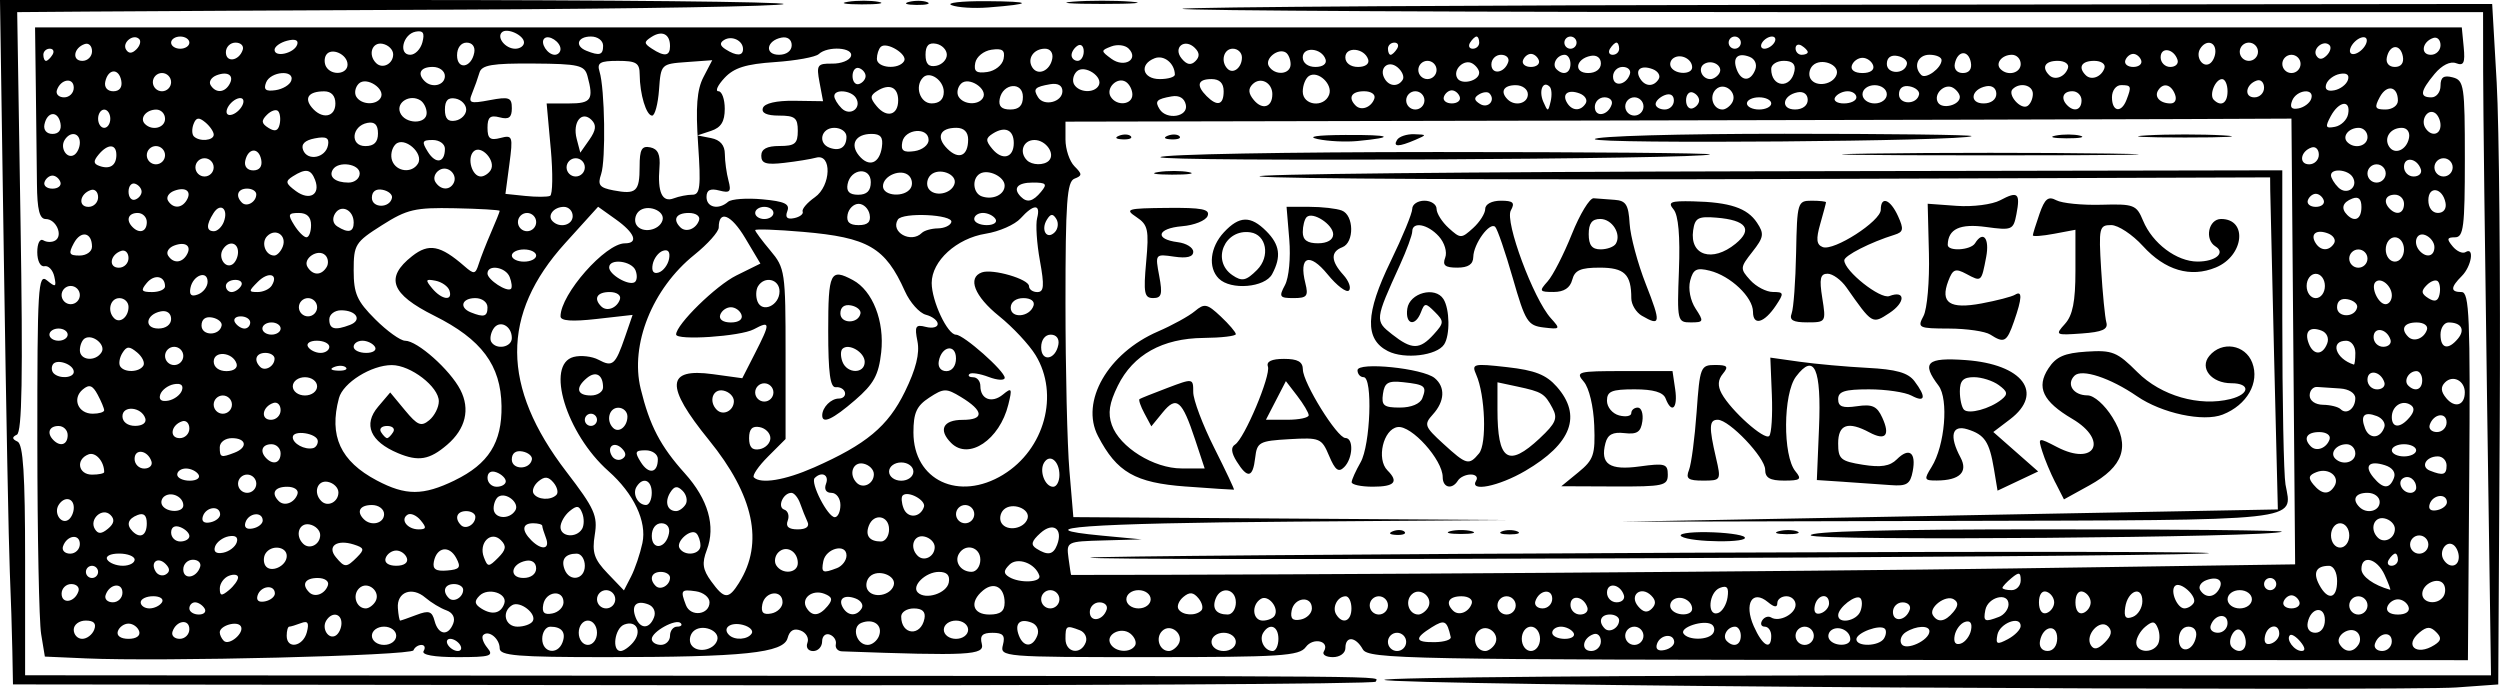 <?xml version="1.0" encoding="UTF-8" standalone="no"?>
<!-- Created with Inkscape (http://www.inkscape.org/) -->

<svg
   width="108.718mm"
   height="29.953mm"
   viewBox="0 0 108.718 29.953"
   version="1.1"
   id="svg5"
   inkscape:version="1.1 (c4e8f9ed74, 2021-05-24)"
   sodipodi:docname="theseeds.svg"
   xmlns:inkscape="http://www.inkscape.org/namespaces/inkscape"
   xmlns:sodipodi="http://sodipodi.sourceforge.net/DTD/sodipodi-0.dtd"
   xmlns="http://www.w3.org/2000/svg"
   xmlns:svg="http://www.w3.org/2000/svg">
  <sodipodi:namedview
     id="namedview7"
     pagecolor="#ffffff"
     bordercolor="#666666"
     borderopacity="1.0"
     inkscape:pageshadow="2"
     inkscape:pageopacity="0.0"
     inkscape:pagecheckerboard="0"
     inkscape:document-units="mm"
     showgrid="false"
     inkscape:zoom="0.66903058"
     inkscape:cx="-256.34105"
     inkscape:cy="151.71205"
     inkscape:window-width="2506"
     inkscape:window-height="1403"
     inkscape:window-x="1974"
     inkscape:window-y="0"
     inkscape:window-maximized="1"
     inkscape:current-layer="layer1" />
  <defs
     id="defs2" />
  <g
     inkscape:label="Layer 1"
     inkscape:groupmode="layer"
     id="layer1"
     transform="translate(-57.575,-108.654)">
    <path
       style="fill:#000000;stroke-width:0.265"
       d="m 140.26,138.552 c -12.256,-0.073 -22.372,-0.222 -22.482,-0.331 -0.109,-0.109 10.674,-0.198 23.963,-0.198 h 24.161 l -0.17,-11.84 c -0.093,-6.512 -0.171,-13.001 -0.172,-14.42 l -0.003,-2.58 h -28.355 c -15.595,0 -28.289,-0.065 -28.21,-0.145 0.08,-0.08 12.928,-0.16 28.553,-0.178 l 28.408,-0.033 0.196,3.419 c 0.108,1.881 0.167,8.539 0.132,14.796 l -0.064,11.377 -1.838,0.132 c -1.011,0.073 -11.866,0.073 -24.121,0 z m -82.148,-1.587 c -0.014,-0.8 -0.064,-2.348 -0.11,-3.44 -0.047,-1.091 -0.162,-7.134 -0.256,-13.428 l -0.171,-11.443 h 17.126 c 9.419,0 17.047,0.079 16.95,0.176 -0.097,0.097 -6.278,0.205 -13.736,0.24 -7.458,0.035 -14.917,0.075 -16.576,0.088 l -3.016,0.024 0.145,9.115 c 0.107,6.727 0.065,9.153 -0.159,9.26 -0.221,0.106 -0.214,0.188 0.027,0.3 0.247,0.115 0.331,1.414 0.331,5.159 v 5.004 l 28.906,0.019 c 32.138,0.021 29.832,0.002 29.832,0.259 0,0.104 -13.335,0.173 -29.633,0.154 l -29.633,-0.035 z m 3.167,0.319 -1.753,-0.077 -0.162,-0.981 c -0.089,-0.539 -0.163,-4.299 -0.165,-8.355 -0.003,-6.759 0.033,-7.345 0.424,-7.02 0.371,0.308 0.413,0.286 0.315,-0.166 -0.062,-0.286 -0.254,-0.491 -0.427,-0.455 -0.179,0.037 -0.315,-0.227 -0.315,-0.611 0,-0.384 0.115,-0.606 0.265,-0.514 0.146,0.09 0.378,0.093 0.518,0.007 0.352,-0.218 0.035,-0.933 -0.414,-0.933 -0.271,0 -0.372,-0.404 -0.383,-1.521 -0.008,-0.837 -0.03,-2.712 -0.048,-4.167 l -0.034,-2.646 h 52.766 52.766 l 0.083,0.858 c 0.066,0.688 7.9e-4,0.827 -0.331,0.699 -0.252,-0.097 -0.617,0.085 -0.934,0.465 -0.629,0.755 -0.666,1.021 -0.14,1.021 0.218,0 0.397,-0.227 0.397,-0.504 0,-0.374 0.137,-0.469 0.529,-0.366 0.495,0.129 0.529,0.361 0.529,3.547 0,2.968 -0.056,3.409 -0.429,3.409 -0.35,0 -0.369,0.073 -0.102,0.394 0.18,0.217 0.433,0.329 0.562,0.249 0.395,-0.244 0.26,0.616 -0.162,1.039 -0.5,0.5 -0.503,0.699 -0.009,0.699 0.334,0 0.38,1.118 0.331,8.004 l -0.058,8.004 -23.902,-0.009 c -22.299,-0.009 -23.919,-0.04 -24.156,-0.463 -0.313,-0.56 -0.757,-0.593 -0.757,-0.057 0,0.224 -0.237,0.397 -0.545,0.397 -0.3,0 -0.476,-0.111 -0.393,-0.246 0.28,-0.454 -0.462,-0.634 -0.786,-0.191 -0.282,0.386 -1.08,0.437 -6.814,0.437 -6.364,0 -6.492,-0.011 -6.356,-0.529 0.108,-0.413 0.008,-0.529 -0.453,-0.529 -0.443,0 -0.559,0.122 -0.464,0.485 0.127,0.487 -0.567,0.523 -6.084,0.321 -0.182,-0.007 -0.301,-0.146 -0.265,-0.31 0.036,-0.164 -0.083,-0.352 -0.265,-0.419 -0.182,-0.067 -0.331,0.067 -0.331,0.298 0,0.23 -0.175,0.419 -0.389,0.419 -0.22,0 -0.328,-0.157 -0.249,-0.363 0.077,-0.2 -0.057,-0.438 -0.297,-0.53 -0.293,-0.112 -0.479,-0.004 -0.566,0.327 -0.17,0.65 -1.893,0.83 -7.93,0.83 -3.821,0 -4.591,-0.064 -4.591,-0.381 0,-0.426 -0.481,-0.813 -0.717,-0.578 -0.084,0.084 -0.002,0.334 0.182,0.556 0.294,0.354 0.134,0.403 -1.301,0.403 -1.023,0 -1.574,-0.099 -1.472,-0.265 0.09,-0.146 0.047,-0.265 -0.095,-0.265 -0.142,0 -0.298,0.105 -0.346,0.233 -0.088,0.232 -10.934,0.499 -14.277,0.351 z m 16.305,-0.584 c -0.09,-0.146 -0.283,-0.265 -0.428,-0.265 -0.146,0 -0.191,0.119 -0.101,0.265 0.09,0.146 0.283,0.265 0.428,0.265 0.146,0 0.191,-0.119 0.101,-0.265 z m 4.451,-0.106 c 0.166,-0.433 -0.029,-0.687 -0.527,-0.687 -0.194,0 -0.353,0.238 -0.353,0.529 0,0.602 0.664,0.721 0.88,0.158 z m 3.08,-0.014 c 0.392,-0.472 0.135,-0.969 -0.396,-0.765 -0.413,0.159 -0.548,1.151 -0.156,1.151 0.128,0 0.376,-0.173 0.552,-0.385 z m 3.648,-0.078 c 0.145,-0.434 -0.684,-0.745 -1.04,-0.389 -0.152,0.152 -0.193,0.413 -0.09,0.579 0.234,0.378 0.982,0.252 1.13,-0.19 z m 16.028,0.088 c 0.079,-0.206 -0.037,-0.444 -0.258,-0.529 -0.589,-0.226 -0.623,-0.205 -0.623,0.375 0,0.604 0.664,0.72 0.881,0.154 z m 2.143,0.14 c 0.08,-0.129 -0.007,-0.36 -0.192,-0.514 -0.408,-0.339 -1.125,0.037 -0.866,0.454 0.218,0.352 0.855,0.388 1.058,0.06 z m 1.885,-0.053 c 0.273,-0.441 -0.341,-0.947 -0.706,-0.582 -0.305,0.305 -0.114,0.87 0.294,0.87 0.128,0 0.313,-0.129 0.411,-0.288 z m 2.499,-0.109 c 0,-0.22 -0.235,-0.397 -0.529,-0.397 -0.294,0 -0.529,0.176 -0.529,0.397 0,0.22 0.235,0.397 0.529,0.397 0.294,0 0.529,-0.176 0.529,-0.397 z m 1.852,-0.132 c 0,-0.558 -0.385,-0.712 -0.661,-0.265 -0.193,0.312 0.057,0.794 0.412,0.794 0.137,0 0.249,-0.238 0.249,-0.529 z m 5.556,0.132 c 0,-0.218 -0.179,-0.397 -0.397,-0.397 -0.218,0 -0.397,0.179 -0.397,0.397 0,0.218 0.179,0.397 0.397,0.397 0.218,0 0.397,-0.179 0.397,-0.397 z m 3.851,0.109 c 0.273,-0.441 -0.341,-0.947 -0.706,-0.582 -0.305,0.305 -0.114,0.87 0.294,0.87 0.128,0 0.313,-0.129 0.411,-0.288 z m 1.97,-0.242 c 0,-0.294 -0.176,-0.529 -0.397,-0.529 -0.22,0 -0.397,0.235 -0.397,0.529 0,0.294 0.176,0.529 0.397,0.529 0.22,0 0.397,-0.235 0.397,-0.529 z m 2.646,0.11 c 0,-0.23 -0.141,-0.372 -0.314,-0.314 -0.491,0.164 -0.572,0.733 -0.105,0.733 0.23,0 0.419,-0.189 0.419,-0.419 z m 3.189,0.022 c -0.021,-0.393 -0.613,-0.321 -0.75,0.091 -0.074,0.223 0.047,0.322 0.323,0.265 0.243,-0.05 0.435,-0.21 0.427,-0.356 z m 11.099,-0.461 c 0,-0.269 -0.574,-0.248 -1.026,0.038 -0.201,0.127 -0.284,0.361 -0.186,0.52 0.19,0.307 1.212,-0.164 1.212,-0.558 z m 5.556,0.306 c 0,-0.645 -0.618,-0.554 -0.747,0.11 -0.051,0.261 0.084,0.441 0.331,0.441 0.245,0 0.416,-0.226 0.416,-0.551 z m 2.213,-0.516 c -0.352,-0.352 -1.021,0.377 -0.749,0.817 0.132,0.214 0.309,0.179 0.607,-0.119 0.293,-0.293 0.337,-0.504 0.143,-0.698 z m 2.16,0.79 c 0.094,-0.152 0.1,-0.464 0.013,-0.691 -0.128,-0.335 -0.234,-0.351 -0.553,-0.087 -0.217,0.18 -0.394,0.491 -0.394,0.691 0,0.427 0.684,0.491 0.934,0.087 z m 1.665,-0.34 c 0.051,-0.261 -0.084,-0.441 -0.331,-0.441 -0.245,0 -0.416,0.226 -0.416,0.551 0,0.645 0.618,0.554 0.747,-0.11 z m 2.163,0.236 c 0,-0.21 -0.107,-0.447 -0.237,-0.528 -0.272,-0.168 -0.601,0.512 -0.362,0.751 0.284,0.284 0.599,0.167 0.599,-0.223 z m 2.376,-0.022 c -0.184,-0.222 -0.389,-0.349 -0.456,-0.282 -0.183,0.183 0.189,0.685 0.509,0.685 0.175,0 0.155,-0.152 -0.053,-0.403 z m 2.533,0.116 c 0.098,-0.158 0.074,-0.391 -0.053,-0.518 -0.313,-0.313 -1.002,0.143 -0.774,0.512 0.231,0.374 0.597,0.377 0.826,0.007 z m 1.441,-0.131 c 0,-0.467 -0.57,-0.386 -0.733,0.105 -0.058,0.173 0.084,0.314 0.314,0.314 0.23,0 0.419,-0.189 0.419,-0.419 z m 1.85,0.161 c 0.307,-0.194 0.324,-0.32 0.077,-0.567 -0.247,-0.247 -0.407,-0.242 -0.722,0.019 -0.685,0.568 -0.131,1.039 0.645,0.548 z m -95.391,-0.819 c -0.155,-0.251 -0.915,-0.029 -0.915,0.267 0,0.106 0.078,0.271 0.174,0.366 0.233,0.233 0.916,-0.35 0.741,-0.633 z m 2.872,0.262 c 0.108,-0.413 0.044,-0.512 -0.255,-0.397 -0.22,0.084 -0.449,0.153 -0.51,0.153 -0.061,0 -0.111,0.179 -0.111,0.397 0,0.6 0.711,0.476 0.876,-0.153 z m 3.887,0.153 c 0,-0.22 -0.235,-0.397 -0.529,-0.397 -0.294,0 -0.529,0.176 -0.529,0.397 0,0.22 0.235,0.397 0.529,0.397 0.294,0 0.529,-0.176 0.529,-0.397 z m 8.731,-0.132 c 0,-0.294 -0.176,-0.529 -0.397,-0.529 -0.22,0 -0.397,0.235 -0.397,0.529 0,0.294 0.176,0.529 0.397,0.529 0.22,0 0.397,-0.235 0.397,-0.529 z m 3.175,0.132 c 0,-0.218 0.139,-0.397 0.309,-0.397 0.17,0 0.24,-0.069 0.155,-0.154 -0.207,-0.207 -1.257,0.371 -1.257,0.692 0,0.14 0.179,0.255 0.397,0.255 0.218,0 0.397,-0.179 0.397,-0.397 z m 9.088,0.008 c 0.178,-0.465 -0.234,-0.774 -0.762,-0.571 -0.448,0.172 -0.224,0.96 0.273,0.96 0.187,0 0.407,-0.175 0.489,-0.388 z m 6.886,-0.018 c 0.09,-0.234 -0.015,-0.473 -0.248,-0.562 -0.518,-0.199 -0.754,0.04 -0.554,0.56 0.201,0.523 0.601,0.524 0.802,0.001 z m 17.978,0.07 c -0.164,-0.727 -0.264,-0.779 -0.826,-0.429 -0.775,0.484 -0.735,0.661 0.144,0.646 0.4,-0.007 0.707,-0.105 0.681,-0.217 z m 8.381,-0.059 c 0,-0.218 -0.179,-0.397 -0.397,-0.397 -0.218,0 -0.397,0.179 -0.397,0.397 0,0.218 0.179,0.397 0.397,0.397 0.218,0 0.397,-0.179 0.397,-0.397 z m 4.233,0 c 0,-0.218 -0.112,-0.397 -0.249,-0.397 -0.334,0 -0.573,0.413 -0.361,0.625 0.298,0.298 0.61,0.181 0.61,-0.228 z m 1.323,0 c 0,-0.218 -0.126,-0.397 -0.28,-0.397 -0.154,0 -0.205,-0.121 -0.114,-0.269 0.091,-0.148 0.266,-0.207 0.389,-0.131 0.354,0.219 1.064,-0.15 1.064,-0.554 0,-0.203 -0.179,-0.369 -0.397,-0.369 -0.218,0 -0.397,0.134 -0.397,0.297 0,0.202 -0.131,0.188 -0.408,-0.042 -0.679,-0.564 -1.051,0.066 -0.617,1.046 0.384,0.867 0.761,1.074 0.761,0.418 z m 1.852,0 c 0,-0.218 -0.179,-0.397 -0.397,-0.397 -0.218,0 -0.397,0.179 -0.397,0.397 0,0.218 0.179,0.397 0.397,0.397 0.218,0 0.397,-0.179 0.397,-0.397 z m 1.587,0.148 c 0,-0.357 -0.482,-0.605 -0.798,-0.41 -0.148,0.091 -0.2,0.277 -0.117,0.412 0.199,0.321 0.915,0.319 0.915,-0.003 z m 1.466,-0.033 c 0.096,-0.155 0.112,-0.345 0.036,-0.421 -0.208,-0.208 -1.237,0.172 -1.237,0.456 0,0.341 0.987,0.312 1.202,-0.035 z m 3.785,-0.366 c 0.059,-0.302 -0.037,-0.429 -0.265,-0.353 -0.196,0.065 -0.397,0.331 -0.447,0.59 -0.059,0.302 0.037,0.429 0.265,0.353 0.196,-0.065 0.397,-0.331 0.447,-0.59 z m 2.158,-0.175 c 0,-0.471 -0.915,-0.124 -1.013,0.384 -0.08,0.413 -0.013,0.439 0.46,0.186 0.304,-0.163 0.553,-0.419 0.553,-0.571 z m 11.245,0.337 c 0,-0.479 -0.518,-0.391 -0.621,0.105 -0.057,0.276 0.042,0.397 0.265,0.323 0.196,-0.065 0.356,-0.258 0.356,-0.427 z m -95.022,-0.176 c 0.104,-0.27 -0.014,-0.397 -0.369,-0.397 -0.287,0 -0.521,0.178 -0.521,0.397 0,0.218 0.166,0.397 0.369,0.397 0.203,0 0.437,-0.179 0.521,-0.397 z m 1.955,0.066 c -0.061,-0.182 -0.269,-0.331 -0.463,-0.331 -0.194,0 -0.402,0.149 -0.463,0.331 -0.066,0.197 0.122,0.331 0.463,0.331 0.341,0 0.529,-0.134 0.463,-0.331 z m 2.183,-0.088 c 0,-0.467 -0.57,-0.386 -0.733,0.105 -0.058,0.173 0.084,0.314 0.314,0.314 0.23,0 0.419,-0.189 0.419,-0.419 z m 6.615,-0.258 c 0,-0.437 -0.418,-0.51 -0.661,-0.117 -0.216,0.349 0.101,0.845 0.415,0.65 0.135,-0.084 0.246,-0.324 0.246,-0.533 z m 17.841,0.443 c 0.08,-0.129 -0.092,-0.296 -0.381,-0.372 -0.536,-0.14 -0.913,0.131 -0.607,0.437 0.245,0.245 0.82,0.207 0.988,-0.065 z m 9.411,-0.162 c 0,-0.22 -0.235,-0.397 -0.529,-0.397 -0.294,0 -0.529,0.176 -0.529,0.397 0,0.22 0.235,0.397 0.529,0.397 0.294,0 0.529,-0.176 0.529,-0.397 z m 26.326,0.132 c -0.09,-0.146 -0.335,-0.265 -0.545,-0.265 -0.21,0 -0.381,0.119 -0.381,0.265 0,0.146 0.245,0.265 0.545,0.265 0.3,0 0.471,-0.119 0.381,-0.265 z m 6.074,0.018 c 0.084,-0.135 0.052,-0.308 -0.071,-0.384 -0.34,-0.21 -1.387,0.129 -1.222,0.396 0.191,0.31 1.1,0.301 1.293,-0.012 z m -54.79,-0.425 c 0.095,-0.247 -0.024,-0.471 -0.302,-0.569 -0.252,-0.089 -0.662,-0.337 -0.912,-0.551 -0.582,-0.499 -1.248,-0.246 -1.195,0.455 0.023,0.299 0.067,0.543 0.1,0.543 0.032,0 0.352,-0.112 0.711,-0.248 0.541,-0.206 0.675,-0.16 0.786,0.265 0.161,0.614 0.595,0.671 0.812,0.106 z m 20.491,-0.21 c 0.058,-0.297 -0.093,-0.441 -0.463,-0.441 -0.302,0 -0.549,0.159 -0.549,0.353 0,0.81 0.857,0.885 1.012,0.088 z m 30.209,0.072 c 0,-0.137 -0.179,-0.249 -0.397,-0.249 -0.409,0 -0.526,0.312 -0.228,0.61 0.211,0.211 0.625,-0.028 0.625,-0.361 z m 26.458,0.126 c 0,-0.467 -0.57,-0.386 -0.733,0.105 -0.058,0.173 0.084,0.314 0.314,0.314 0.23,0 0.419,-0.189 0.419,-0.419 z m 4.233,-0.132 c 0,-0.645 -0.618,-0.554 -0.747,0.11 -0.051,0.261 0.084,0.441 0.331,0.441 0.245,0 0.416,-0.226 0.416,-0.551 z m -77.938,0.052 c 0.199,-0.322 -0.554,-0.91 -0.896,-0.699 -0.469,0.29 -0.305,0.933 0.237,0.933 0.282,0 0.579,-0.106 0.659,-0.235 z m 5.277,-0.172 c 0.09,-0.234 -0.015,-0.473 -0.248,-0.562 -0.518,-0.199 -0.754,0.04 -0.554,0.56 0.201,0.523 0.601,0.524 0.802,0.001 z m 19.684,-0.337 c 0.058,-0.173 -0.084,-0.314 -0.314,-0.314 -0.23,0 -0.419,0.189 -0.419,0.419 0,0.467 0.57,0.386 0.733,-0.105 z m 7.304,0.268 c 0.209,-0.338 -0.276,-0.933 -0.599,-0.733 -0.425,0.263 -0.362,0.944 0.087,0.944 0.21,0 0.44,-0.095 0.512,-0.211 z m 1.621,-0.322 c 0,-0.567 -0.769,-0.485 -0.88,0.094 -0.068,0.354 0.04,0.461 0.393,0.393 0.268,-0.052 0.487,-0.271 0.487,-0.487 z m 1.72,0.004 c 0,-0.291 -0.112,-0.529 -0.249,-0.529 -0.355,0 -0.605,0.482 -0.412,0.794 0.277,0.447 0.661,0.293 0.661,-0.265 z m 22.134,0.121 c 0.086,-0.225 0.085,-0.48 -0.002,-0.567 -0.188,-0.188 -0.965,0.409 -0.965,0.743 0,0.399 0.802,0.253 0.967,-0.176 z m 2.147,-0.071 c 0.058,-0.173 -0.084,-0.314 -0.314,-0.314 -0.23,0 -0.419,0.189 -0.419,0.419 0,0.467 0.57,0.386 0.733,-0.105 z m 1.893,0.106 c 0.221,-0.267 0.227,-0.424 0.021,-0.552 -0.351,-0.217 -1.112,0.362 -0.909,0.691 0.21,0.339 0.533,0.289 0.888,-0.139 z m 1.982,0.213 c 0.23,-0.088 0.419,-0.335 0.419,-0.549 0,-0.543 -0.899,-0.321 -1.009,0.249 -0.097,0.504 -0.031,0.538 0.59,0.299 z m 6.239,-0.684 c 0,-0.698 -0.637,-0.469 -0.746,0.268 -0.063,0.429 0.02,0.533 0.331,0.414 0.228,-0.088 0.415,-0.395 0.415,-0.682 z m -84.27,0.315 c -0.09,-0.146 -0.276,-0.265 -0.412,-0.265 -0.137,0 -0.249,0.119 -0.249,0.265 0,0.146 0.186,0.265 0.412,0.265 0.227,0 0.339,-0.119 0.249,-0.265 z m 13.036,-0.215 c 0.148,-0.444 -0.706,-0.712 -1.079,-0.338 -0.238,0.238 -0.218,0.369 0.084,0.56 0.469,0.296 0.851,0.211 0.995,-0.222 z m 2.574,-0.053 c 0,-0.567 -0.769,-0.485 -0.88,0.094 -0.068,0.354 0.04,0.461 0.393,0.393 0.268,-0.052 0.487,-0.271 0.487,-0.487 z m 6.35,0 c 0,-0.216 -0.268,-0.431 -0.595,-0.478 -0.645,-0.092 -0.679,-0.044 -0.43,0.605 0.201,0.525 1.025,0.422 1.025,-0.127 z m 3.175,0 c 0,-0.567 -0.769,-0.485 -0.88,0.094 -0.068,0.354 0.04,0.461 0.393,0.393 0.268,-0.052 0.487,-0.271 0.487,-0.487 z m 1.959,0.167 c 0.236,-0.284 0.204,-0.404 -0.144,-0.538 -0.525,-0.201 -1.027,0.201 -0.771,0.616 0.24,0.388 0.549,0.362 0.915,-0.078 z m 1.482,0.1 c 0.091,-0.147 -0.027,-0.34 -0.26,-0.43 -0.507,-0.194 -0.789,0.02 -0.545,0.414 0.22,0.355 0.591,0.363 0.806,0.016 z m 6.217,-0.247 c 0,-0.675 -0.455,-0.935 -0.938,-0.535 -0.605,0.502 -0.461,1.049 0.276,1.049 0.478,0 0.661,-0.142 0.661,-0.514 z m 8.553,0.339 c 0.096,-0.096 0.04,-0.335 -0.123,-0.532 -0.223,-0.269 -0.387,-0.284 -0.656,-0.06 -0.197,0.164 -0.294,0.403 -0.214,0.532 0.17,0.275 0.744,0.31 0.993,0.06 z m 1.502,-0.355 c 0,-0.602 -0.664,-0.721 -0.879,-0.158 -0.166,0.433 0.029,0.687 0.527,0.687 0.194,0 0.353,-0.238 0.353,-0.529 z m 6.615,0.132 c 0,-0.218 -0.179,-0.397 -0.397,-0.397 -0.218,0 -0.397,0.179 -0.397,0.397 0,0.218 0.179,0.397 0.397,0.397 0.218,0 0.397,-0.179 0.397,-0.397 z m 1.734,0.109 c 0.273,-0.441 -0.341,-0.947 -0.706,-0.582 -0.305,0.305 -0.114,0.87 0.294,0.87 0.128,0 0.313,-0.129 0.411,-0.288 z m 1.909,-0.192 c 0.059,-0.176 -0.139,-0.314 -0.446,-0.314 -0.55,0 -0.714,0.278 -0.369,0.623 0.245,0.245 0.687,0.078 0.816,-0.309 z m 1.913,0.083 c 0,-0.218 -0.179,-0.397 -0.397,-0.397 -0.218,0 -0.397,0.179 -0.397,0.397 0,0.218 0.179,0.397 0.397,0.397 0.218,0 0.397,-0.179 0.397,-0.397 z m 3.114,0.083 c -0.164,-0.491 -0.733,-0.572 -0.733,-0.105 0,0.23 0.189,0.419 0.419,0.419 0.23,0 0.372,-0.141 0.314,-0.314 z m 2.782,-0.509 c -0.447,-0.447 -0.977,-0.022 -0.576,0.462 0.221,0.267 0.404,0.3 0.595,0.109 0.191,-0.191 0.186,-0.366 -0.019,-0.57 z m 1.776,0.575 c 0,-0.357 -0.482,-0.605 -0.798,-0.41 -0.148,0.091 -0.2,0.277 -0.117,0.412 0.199,0.321 0.915,0.319 0.915,-0.003 z m 1.54,-0.498 c 0.063,-0.429 -0.02,-0.533 -0.331,-0.414 -0.491,0.188 -0.573,1.257 -0.084,1.096 0.182,-0.06 0.369,-0.367 0.415,-0.682 z m 4.414,0.262 c 0,-0.479 -0.518,-0.391 -0.621,0.105 -0.057,0.276 0.042,0.397 0.265,0.323 0.196,-0.065 0.356,-0.258 0.356,-0.427 z m 9.79,-0.044 c 0,-0.194 -0.149,-0.402 -0.331,-0.463 -0.197,-0.066 -0.331,0.122 -0.331,0.463 0,0.341 0.134,0.529 0.331,0.463 0.182,-0.061 0.331,-0.269 0.331,-0.463 z m 1.587,0 c 0,-0.194 -0.149,-0.402 -0.331,-0.463 -0.197,-0.066 -0.331,0.122 -0.331,0.463 0,0.341 0.134,0.529 0.331,0.463 0.182,-0.061 0.331,-0.269 0.331,-0.463 z m 12.039,0.132 c 0,-0.218 -0.179,-0.397 -0.397,-0.397 -0.218,0 -0.397,0.179 -0.397,0.397 0,0.218 0.179,0.397 0.397,0.397 0.218,0 0.397,-0.179 0.397,-0.397 z m 1.786,0.066 c -0.061,-0.182 -0.269,-0.331 -0.463,-0.331 -0.194,0 -0.402,0.149 -0.463,0.331 -0.066,0.197 0.122,0.331 0.463,0.331 0.341,0 0.529,-0.134 0.463,-0.331 z M 64.619,134.847 c 0.09,-0.146 -0.082,-0.265 -0.381,-0.265 -0.3,0 -0.545,0.119 -0.545,0.265 0,0.146 0.172,0.265 0.381,0.265 0.21,0 0.455,-0.119 0.545,-0.265 z m 9.275,-0.023 c 0.273,-0.441 -0.341,-0.947 -0.706,-0.582 -0.305,0.305 -0.114,0.87 0.294,0.87 0.128,0 0.313,-0.129 0.411,-0.288 z m 10.437,-0.109 c 0,-0.218 -0.179,-0.397 -0.397,-0.397 -0.218,0 -0.397,0.179 -0.397,0.397 0,0.218 0.179,0.397 0.397,0.397 0.218,0 0.397,-0.179 0.397,-0.397 z m 19.315,0 c 0,-0.218 -0.179,-0.397 -0.397,-0.397 -0.218,0 -0.397,0.179 -0.397,0.397 0,0.218 0.179,0.397 0.397,0.397 0.218,0 0.397,-0.179 0.397,-0.397 z m 3.969,0 c 0,-0.22 -0.235,-0.397 -0.529,-0.397 -0.294,0 -0.529,0.176 -0.529,0.397 0,0.22 0.235,0.397 0.529,0.397 0.294,0 0.529,-0.176 0.529,-0.397 z m 17.462,-0.022 c 0,-0.467 -0.57,-0.386 -0.733,0.105 -0.058,0.173 0.084,0.314 0.314,0.314 0.23,-10e-6 0.419,-0.189 0.419,-0.419 z m 27.895,0.184 c 0.173,-0.28 -0.586,-0.969 -0.814,-0.741 -0.22,0.22 0.098,0.975 0.412,0.975 0.141,0 0.323,-0.106 0.402,-0.235 z m 2.532,-0.162 c 0,-0.22 -0.235,-0.397 -0.529,-0.397 -0.294,0 -0.529,0.176 -0.529,0.397 0,0.22 0.235,0.397 0.529,0.397 0.294,0 0.529,-0.176 0.529,-0.397 z m 2.066,0.112 c -0.052,-0.156 -0.208,-0.284 -0.346,-0.284 -0.138,0 -0.294,0.128 -0.346,0.284 -0.052,0.156 0.104,0.284 0.346,0.284 0.243,0 0.398,-0.128 0.346,-0.284 z m -96.583,-0.46 c 0.058,-0.173 -0.084,-0.314 -0.314,-0.314 -0.23,0 -0.419,0.189 -0.419,0.419 0,0.467 0.57,0.386 0.733,-0.105 z m 1.913,0.061 c 0,-0.467 -0.57,-0.386 -0.733,0.105 -0.058,0.173 0.084,0.314 0.314,0.314 0.23,0 0.419,-0.189 0.419,-0.419 z m 6.629,0.022 c -0.021,-0.393 -0.613,-0.321 -0.75,0.091 -0.074,0.223 0.047,0.322 0.323,0.265 0.243,-0.05 0.435,-0.21 0.427,-0.356 z m 8.188,-0.148 c 0,-0.137 -0.179,-0.249 -0.397,-0.249 -0.409,0 -0.526,0.312 -0.228,0.61 0.211,0.211 0.625,-0.028 0.625,-0.361 z m 50.475,0.231 c -0.164,-0.491 -0.733,-0.572 -0.733,-0.105 0,0.23 0.189,0.419 0.419,0.419 0.23,0 0.372,-0.141 0.314,-0.314 z m 35.647,0.05 c 0.09,-0.146 0.093,-0.378 0.007,-0.518 -0.218,-0.352 -0.933,-0.035 -0.933,0.414 0,0.423 0.682,0.5 0.926,0.104 z m -95.911,-0.818 c 0,-0.123 -0.179,-0.155 -0.397,-0.072 -0.218,0.084 -0.397,0.333 -0.397,0.553 0,0.326 0.074,0.34 0.397,0.072 0.218,-0.181 0.397,-0.43 0.397,-0.553 z m 3.908,0.338 c 0.059,-0.176 -0.139,-0.314 -0.446,-0.314 -0.55,0 -0.714,0.278 -0.369,0.623 0.245,0.245 0.687,0.078 0.816,-0.309 z m 17.884,-0.116 c 1.081,-1.724 0.642,-3.788 -1.317,-6.199 -1.912,-2.353 -1.865,-3.142 0.174,-2.862 l 1.278,0.176 0.546,-1.07 c 0.687,-1.347 0.683,-1.448 -0.046,-1.058 -0.58,0.311 -3.377,0.497 -3.377,0.225 1.16e-4,-0.432 1.729,-2.125 2.62,-2.566 l 1.045,-0.517 -0.659,-1.106 c -0.614,-1.03 -1.153,-1.247 -1.153,-0.464 0,0.185 -0.477,0.72 -1.06,1.189 -1.828,1.469 -2.804,3.904 -2.334,5.827 0.391,1.603 0.857,2.496 1.921,3.679 1.013,1.127 1.348,2.295 0.955,3.328 -0.22,0.578 -0.182,0.852 0.188,1.361 0.578,0.795 0.753,0.803 1.221,0.058 z m 6.717,0.132 c 0.145,-0.434 -0.684,-0.745 -1.04,-0.389 -0.152,0.152 -0.193,0.413 -0.09,0.579 0.234,0.378 0.982,0.252 1.13,-0.19 z m 2.398,-0.132 c 0.06,-0.313 -0.079,-0.463 -0.428,-0.463 -0.579,0 -1.206,0.61 -0.92,0.895 0.336,0.336 1.258,0.04 1.348,-0.432 z m 55.226,0.313 c 0.243,-0.394 -0.039,-0.608 -0.545,-0.414 -0.234,0.09 -0.351,0.283 -0.26,0.43 0.214,0.347 0.586,0.34 0.806,-0.016 z m 5.148,-0.379 c 0,-0.375 -0.153,-0.661 -0.353,-0.661 -0.559,0 -0.709,0.294 -0.422,0.829 0.374,0.699 0.775,0.613 0.775,-0.167 z m -73.697,-1.654 c 0.2,-0.933 -0.374,-2.149 -1.477,-3.126 -1.836,-1.626 -2.755,-4.641 -1.513,-4.965 0.315,-0.082 0.801,-0.027 1.081,0.123 0.615,0.329 0.733,0.227 1.154,-0.998 l 0.328,-0.953 -1.567,0.177 c -1.07,0.121 -1.567,0.085 -1.567,-0.114 0,-0.961 1.951,-3.175 2.798,-3.175 0.606,0 0.436,-0.451 -0.394,-1.042 l -0.77,-0.549 -1.436,1.587 c -2.797,3.091 -2.78,6.237 0.055,9.935 1.23,1.605 1.37,1.916 1.236,2.745 -0.125,0.772 -0.028,1.064 0.558,1.676 l 0.71,0.741 0.31,-0.602 c 0.171,-0.331 0.393,-0.989 0.495,-1.462 z m 1.201,1.506 c 0,-0.137 -0.179,-0.249 -0.397,-0.249 -0.409,0 -0.526,0.312 -0.228,0.61 0.211,0.211 0.625,-0.028 0.625,-0.361 z m 58.737,0.116 c 0,-0.352 -0.072,-0.37 -0.397,-0.1 -0.218,0.181 -0.397,0.374 -0.397,0.429 0,0.055 0.179,0.1 0.397,0.1 0.218,0 0.397,-0.193 0.397,-0.429 z m 11.113,0.165 c 0,-0.146 -0.119,-0.265 -0.265,-0.265 -0.146,0 -0.265,0.119 -0.265,0.265 0,0.146 0.119,0.265 0.265,0.265 0.146,0 0.265,-0.119 0.265,-0.265 z m 4.714,-0.397 c -0.331,-0.727 -1.01,-0.899 -1.01,-0.256 0,0.319 0.53,0.701 1.251,0.901 0.033,0.009 -0.075,-0.281 -0.241,-0.645 z m -58.504,0.028 c -0.18,-0.54 -0.953,-0.822 -1.301,-0.474 -0.26,0.26 -0.263,0.381 -0.017,0.533 0.46,0.284 1.418,0.242 1.318,-0.058 z m -40.932,-0.161 c 0,-0.146 -0.119,-0.265 -0.265,-0.265 -0.146,0 -0.265,0.119 -0.265,0.265 0,0.146 0.119,0.265 0.265,0.265 0.146,0 0.265,-0.119 0.265,-0.265 z m 2.938,-0.343 c -0.34,-0.34 -0.684,-0.077 -0.433,0.33 0.097,0.158 0.298,0.212 0.446,0.12 0.181,-0.112 0.176,-0.26 -0.014,-0.45 z m 1.499,0.128 c 0.058,-0.173 -0.084,-0.314 -0.314,-0.314 -0.23,0 -0.419,0.189 -0.419,0.419 0,0.467 0.57,0.386 0.733,-0.105 z m 14.613,0.063 c 0,-0.246 -0.18,-0.381 -0.441,-0.331 -0.664,0.129 -0.755,0.747 -0.11,0.747 0.325,0 0.551,-0.171 0.551,-0.416 z m 2.117,-0.113 c 0,-0.291 -0.159,-0.529 -0.353,-0.529 -0.498,0 -0.693,0.255 -0.527,0.687 0.216,0.563 0.88,0.443 0.88,-0.158 z m 62.125,0.114 12.251,-0.177 -0.08,-9.692 -0.08,-9.692 -4.763,0.02 c -2.619,0.011 -14.615,0.041 -26.657,0.066 l -21.894,0.046 v 0.775 c 0,0.426 0.176,0.95 0.39,1.165 0.344,0.344 0.344,0.408 0,0.54 -0.326,0.125 -0.39,1.019 -0.39,5.41 0,2.893 0.077,6.171 0.171,7.284 l 0.171,2.024 9.42,0.063 9.42,0.063 -9.26,0.07 c -9.013,0.068 -11.863,0.277 -8.334,0.609 l 1.72,0.162 -1.636,0.046 c -1.622,0.045 -1.635,0.052 -1.54,0.773 0.053,0.4 0.104,0.728 0.114,0.728 9.947,0 31.908,-0.152 40.977,-0.283 z m -40.147,-0.47 c 0.063,-0.055 11.783,-0.151 26.044,-0.213 14.261,-0.062 24.322,-0.045 22.357,0.037 -4.027,0.169 -48.578,0.331 -48.401,0.176 z m 25.714,-0.919 c -0.183,-0.116 0.311,-0.2 1.109,-0.188 0.791,0.012 1.525,0.108 1.63,0.213 0.261,0.261 -2.326,0.237 -2.739,-0.025 z m 5.621,-0.047 c -0.108,-0.175 3.35,-0.265 10.215,-0.265 5.708,0 10.329,0.046 10.268,0.102 -0.272,0.253 -20.329,0.412 -20.483,0.163 z m -18.174,-0.181 c 0.191,-0.076 0.419,-0.067 0.507,0.021 0.088,0.088 -0.068,0.15 -0.347,0.139 -0.308,-0.013 -0.371,-0.075 -0.16,-0.16 z m 2.497,-0.002 c 0.255,-0.067 0.671,-0.067 0.926,0 0.255,0.067 0.046,0.121 -0.463,0.121 -0.509,0 -0.718,-0.054 -0.463,-0.121 z m 2.249,0.007 c 0.182,-0.073 0.48,-0.073 0.661,0 0.182,0.073 0.033,0.133 -0.331,0.133 -0.364,0 -0.513,-0.06 -0.331,-0.133 z m 12.044,-0.008 c 0.257,-0.067 0.615,-0.063 0.794,0.01 0.179,0.072 -0.032,0.127 -0.468,0.122 -0.437,-0.005 -0.583,-0.065 -0.326,-0.132 z m 7.439,-0.679 14.257,-0.266 -0.163,-6.646 c -0.089,-3.655 -0.165,-6.904 -0.168,-7.22 l -0.005,-0.574 -21.365,0.072 c -11.751,0.039 -21.901,-0.011 -22.556,-0.111 -0.655,-0.101 9.079,-0.202 21.63,-0.226 l 22.82,-0.043 v 6.451 c 0,3.548 0.063,6.793 0.139,7.211 0.297,1.619 0.971,1.546 -14.614,1.585 l -14.233,0.035 14.257,-0.266 z m 4.576,-1.441 c -0.207,-0.407 -0.462,-1.017 -0.566,-1.355 -0.189,-0.612 -0.186,-0.613 0.652,-0.179 1.642,0.849 2.248,-0.289 0.655,-1.23 -1.285,-0.758 -1.576,-1.373 -1.038,-2.194 0.335,-0.511 0.692,-0.668 1.662,-0.73 1.119,-0.072 1.327,0.012 2.208,0.893 1.03,1.03 2.692,1.509 4.051,1.168 0.843,-0.212 0.868,-0.686 0.036,-0.686 -0.869,0 -1.4,-0.659 -0.958,-1.191 0.546,-0.658 1.564,-0.494 1.866,0.3 0.328,0.863 -0.226,1.837 -1.284,2.253 -0.843,0.332 -2.648,-0.054 -3.729,-0.797 -1.164,-0.8 -2.404,-1.207 -2.718,-0.892 -0.37,0.37 -0.049,0.855 0.568,0.855 0.28,0 0.747,0.412 1.083,0.956 0.782,1.265 0.486,2.135 -1.003,2.957 l -1.106,0.61 -0.377,-0.74 z m -37.808,0.179 c -2.207,-0.163 -3,-0.618 -3.82,-2.195 -0.78,-1.499 0.427,-3.604 2.609,-4.548 0.626,-0.271 1.347,-0.668 1.603,-0.883 0.417,-0.35 0.534,-0.326 1.124,0.228 0.362,0.34 0.659,0.687 0.658,0.771 -1.4e-4,0.084 -0.633,0.158 -1.406,0.165 -1.785,0.017 -3.061,0.729 -3.726,2.08 -0.373,0.759 -0.44,1.195 -0.261,1.704 0.34,0.967 1.823,1.891 3.035,1.891 h 1.003 l -0.416,-1.257 c -0.567,-1.713 -0.807,-1.915 -1.408,-1.18 l -0.495,0.606 -0.301,-0.563 c -0.166,-0.309 -0.262,-0.589 -0.213,-0.622 0.048,-0.033 0.594,-0.251 1.212,-0.485 1.12,-0.424 1.124,-0.423 1.124,0.183 0,0.335 0.41,1.423 0.911,2.419 0.501,0.996 0.888,1.816 0.86,1.823 -0.028,0.007 -0.971,-0.055 -2.094,-0.138 z m 35.142,-0.767 c -0.198,-1.183 -0.402,-1.488 -1.151,-1.722 -0.678,-0.212 -0.803,0.291 -0.303,1.224 0.339,0.633 -0.033,0.997 -1.026,1.003 -0.557,0.004 -0.574,-0.039 -0.23,-0.591 0.577,-0.926 0.749,-2.943 0.301,-3.535 -0.759,-1.002 -0.513,-1.233 1.182,-1.111 2.486,0.18 3.427,1.436 1.928,2.575 l -0.728,0.553 0.975,0.858 0.975,0.858 -0.883,0.417 -0.883,0.417 z m 0.328,-3.015 c 0.291,-0.233 0.27,-0.346 -0.117,-0.629 -0.259,-0.19 -0.746,-0.345 -1.082,-0.345 -0.464,0 -0.611,0.149 -0.611,0.617 0,0.34 0.081,0.698 0.179,0.797 0.211,0.211 1.126,-0.036 1.631,-0.44 z m -28.259,3.59 c 0.005,-0.109 0.18,-0.496 0.388,-0.86 0.43,-0.752 0.536,-3.704 0.132,-3.704 -0.146,0 -0.265,-0.135 -0.265,-0.301 0,-0.376 2.84,-0.087 3.356,0.341 0.469,0.39 0.439,1.009 -0.079,1.58 -0.397,0.439 -0.366,0.527 0.456,1.278 1.009,0.922 1.11,0.949 1.552,0.417 0.344,-0.415 0.268,-2.54 -0.123,-3.423 -0.21,-0.475 -0.131,-0.494 1.342,-0.328 1.212,0.136 1.7,0.328 2.161,0.85 1.107,1.253 0.649,2.479 -1.366,3.659 -1.162,0.681 -2.457,0.938 -2.14,0.425 0.09,-0.146 -0.015,-0.265 -0.233,-0.265 -0.218,0 -0.47,0.119 -0.56,0.265 -0.251,0.407 -0.661,0.314 -0.661,-0.15 0,-0.753 -1.359,-2.264 -1.96,-2.178 -0.625,0.089 -0.932,1.395 -0.442,1.884 0.5,0.5 0.311,0.709 -0.641,0.709 -0.509,0 -0.922,-0.089 -0.917,-0.198 z m 8.18,-1.907 c 0.7,-0.654 0.791,-0.869 0.556,-1.308 -0.344,-0.643 -0.453,-0.71 -1.535,-0.942 l -0.86,-0.184 v 1.19 c 0,2.222 0.46,2.533 1.84,1.245 z m -5.106,-1.743 c 0.201,-0.524 0.12,-0.592 -0.837,-0.696 -0.651,-0.071 -0.807,0.019 -0.876,0.509 -0.072,0.508 0.036,0.595 0.736,0.595 0.495,0 0.883,-0.162 0.977,-0.408 z m 6.787,3.221 c 0.664,-0.544 0.737,-0.759 0.688,-2.041 -0.031,-0.824 -0.224,-1.63 -0.453,-1.896 -0.375,-0.436 -0.273,-0.463 1.729,-0.463 h 2.128 l 0.117,0.794 c 0.121,0.826 -0.152,1.087 -0.417,0.397 -0.104,-0.272 -0.53,-0.397 -1.351,-0.397 -0.998,0 -1.199,0.084 -1.199,0.498 0,0.276 0.236,0.56 0.529,0.637 0.291,0.076 0.529,0.03 0.529,-0.101 0,-0.132 0.127,-0.24 0.283,-0.24 0.156,0 0.245,0.268 0.198,0.595 -0.067,0.47 -0.23,0.578 -0.778,0.515 -0.504,-0.059 -0.73,0.06 -0.827,0.434 -0.239,0.916 0.173,1.196 1.494,1.014 1.093,-0.15 1.217,-0.113 1.217,0.357 0,0.483 -0.181,0.523 -2.315,0.515 l -2.315,-0.01 0.743,-0.608 z m 11.56,0.417 -1.191,-0.078 0.094,-2.262 c 0.108,-2.596 -0.203,-3.293 -1,-2.238 -0.563,0.745 -0.58,3.452 -0.025,4.12 0.288,0.347 0.219,0.404 -0.491,0.404 -0.62,0 -0.826,-0.119 -0.826,-0.477 0,-0.528 -1.561,-2.169 -2.063,-2.169 -0.374,0 -0.388,0.308 -0.075,1.654 0.227,0.977 0.219,0.992 -0.564,0.992 -0.65,0 -0.761,-0.084 -0.61,-0.463 0.101,-0.255 0.25,-1.386 0.331,-2.514 0.14,-1.967 0.173,-2.051 0.802,-2.051 0.54,0 0.6,0.067 0.341,0.38 -0.217,0.262 -0.234,0.53 -0.055,0.86 0.403,0.743 1.866,2.05 2.069,1.848 0.1,-0.1 0.151,-0.907 0.115,-1.795 l -0.066,-1.614 1.277,0.18 c 0.702,0.099 2.028,0.218 2.947,0.266 1.248,0.064 1.765,0.21 2.042,0.576 0.525,0.693 0.475,0.952 -0.124,0.632 -0.281,-0.151 -1.115,-0.274 -1.852,-0.274 -1.057,0 -1.34,0.09 -1.34,0.427 0,0.327 0.192,0.399 0.819,0.307 0.665,-0.098 0.872,-0.004 1.101,0.5 0.352,0.772 0.141,1.013 -0.557,0.64 -0.935,-0.501 -1.363,-0.352 -1.363,0.474 0,0.684 0.108,0.777 1.072,0.931 0.787,0.126 1.18,0.064 1.477,-0.233 0.538,-0.538 0.85,-0.304 0.693,0.517 -0.107,0.56 -0.258,0.655 -0.957,0.602 -0.456,-0.035 -1.365,-0.099 -2.02,-0.141 z m -26.419,-0.884 c -0.239,-0.382 -0.263,-0.62 -0.074,-0.737 0.405,-0.251 1.566,-3.006 1.43,-3.395 -0.076,-0.218 0.162,-0.331 0.7,-0.331 0.599,0 0.817,0.123 0.821,0.463 0.006,0.582 1.492,2.977 1.848,2.977 0.367,0 0.331,0.885 -0.052,1.268 -0.245,0.245 -0.392,0.134 -0.655,-0.49 -0.324,-0.771 -0.399,-0.803 -1.735,-0.726 -1.303,0.075 -1.401,0.129 -1.48,0.808 -0.101,0.874 -0.33,0.921 -0.803,0.163 z m 3.13,-2.015 c -0.003,-0.109 -0.228,-0.487 -0.499,-0.84 l -0.493,-0.641 -0.434,0.84 -0.434,0.84 h 0.933 c 0.513,0 0.93,-0.089 0.927,-0.198 z m 3.445,-2.785 c -1.018,-0.518 -0.984,-1.638 0.118,-3.904 0.517,-1.062 0.94,-2.091 0.94,-2.285 0,-0.194 0.238,-0.353 0.529,-0.353 0.291,0 0.529,0.16 0.529,0.356 0,0.196 0.238,0.571 0.529,0.835 0.511,0.462 0.548,0.462 1.058,0 0.291,-0.263 0.529,-0.639 0.529,-0.835 0,-0.205 0.286,-0.356 0.675,-0.356 0.542,0 0.628,0.084 0.437,0.425 -0.268,0.479 0.985,3.849 1.742,4.686 0.426,0.471 0.412,0.489 -0.309,0.403 -0.697,-0.083 -0.801,-0.249 -1.346,-2.145 -0.325,-1.131 -0.669,-2.134 -0.765,-2.23 -0.236,-0.236 -0.943,0.734 -0.954,1.309 -0.006,0.32 -0.221,0.463 -0.698,0.463 -0.531,0 -0.651,-0.1 -0.523,-0.435 0.094,-0.245 -0.028,-0.65 -0.277,-0.926 -0.484,-0.535 -1.156,-0.658 -1.156,-0.212 0,0.153 -0.241,0.808 -0.535,1.454 -1.091,2.395 -1.095,2.428 -0.344,3.018 0.861,0.678 1.202,0.678 1.813,0.003 0.452,-0.499 0.455,-0.569 0.051,-0.973 -0.404,-0.404 -0.448,-0.404 -0.606,0.008 -0.251,0.653 -0.693,0.54 -0.595,-0.151 0.098,-0.688 1.213,-0.986 1.572,-0.42 0.276,0.435 0.293,1.572 0.03,1.974 -0.319,0.488 -1.727,0.656 -2.443,0.291 z m 26.194,-0.721 c -0.218,-0.141 -1.026,-0.258 -1.795,-0.261 -1.327,-0.004 -1.384,-0.032 -1.108,-0.547 0.16,-0.298 0.266,-1.519 0.236,-2.712 l -0.054,-2.169 1.264,0.092 c 0.695,0.05 1.545,-0.059 1.889,-0.243 0.768,-0.411 0.882,-0.313 0.706,0.605 -0.132,0.686 -0.192,0.711 -1.326,0.556 -1.131,-0.155 -1.646,0.086 -1.661,0.776 -0.006,0.296 0.997,0.24 1.187,-0.066 0.353,-0.572 0.64,-0.22 0.485,0.595 -0.209,1.095 -0.203,1.091 -0.863,0.737 -0.477,-0.255 -0.589,-0.211 -0.786,0.309 -0.36,0.95 0.062,1.233 1.45,0.974 0.663,-0.124 1.316,-0.294 1.452,-0.378 0.325,-0.201 0.312,0.143 -0.044,1.162 -0.313,0.899 -0.425,0.961 -1.032,0.569 z m 3.25,-0.466 c 0.335,-0.37 0.454,-0.972 0.454,-2.296 v -1.795 l -0.926,0.174 c -0.509,0.096 -0.926,0.127 -0.926,0.069 0,-0.058 0.13,-0.478 0.289,-0.934 0.231,-0.662 0.379,-0.781 0.733,-0.592 0.244,0.131 1.124,0.218 1.955,0.195 1.421,-0.04 1.53,10e-4 1.817,0.694 0.409,0.988 1.462,1.777 2.37,1.777 0.784,0 1.231,-0.379 0.778,-0.659 -0.488,-0.301 -0.305,-1.193 0.245,-1.193 1.168,0 0.995,1.602 -0.228,2.108 -1.099,0.455 -2.207,0.13 -3.173,-0.932 -0.456,-0.501 -1.078,-0.911 -1.381,-0.911 -0.519,0 -0.545,0.113 -0.435,1.918 0.064,1.055 0.167,2.097 0.227,2.315 0.084,0.302 -0.172,0.417 -1.071,0.481 -1.145,0.082 -1.168,0.069 -0.728,-0.418 z m -18.397,-0.349 c -0.255,-0.148 -0.463,-0.492 -0.463,-0.764 0,-1.045 -0.296,-1.331 -1.376,-1.331 -0.832,0 -1.084,0.112 -1.193,0.529 -0.092,0.354 -0.361,0.529 -0.81,0.529 -0.621,0 -0.64,-0.035 -0.257,-0.463 0.228,-0.255 0.7,-1.177 1.05,-2.051 0.349,-0.873 0.777,-1.576 0.95,-1.561 0.173,0.015 0.582,0.045 0.91,0.068 0.493,0.034 0.605,0.212 0.653,1.032 0.032,0.545 0.35,1.735 0.708,2.644 0.664,1.687 0.644,1.842 -0.17,1.368 z m -1.139,-3.13 c 0.259,-0.419 -0.155,-1.082 -0.675,-1.082 -0.358,0 -0.501,0.189 -0.501,0.661 0,0.478 0.142,0.661 0.514,0.661 0.282,0 0.58,-0.108 0.662,-0.241 z m 2.747,1.152 c 0.057,-1.488 -0.023,-2.396 -0.231,-2.646 -0.268,-0.323 -0.14,-0.378 0.84,-0.355 1.605,0.037 2.361,0.289 2.786,0.929 0.321,0.483 0.297,0.634 -0.199,1.265 -0.54,0.686 -0.544,0.737 -0.096,1.232 0.257,0.284 0.701,0.516 0.988,0.516 0.477,0 0.488,0.049 0.135,0.581 -0.512,0.771 -1.002,0.908 -1.002,0.281 0,-0.636 -0.976,-1.563 -1.882,-1.788 -0.572,-0.142 -0.719,-0.066 -0.851,0.437 -0.091,0.35 0.009,0.865 0.235,1.21 0.37,0.564 0.357,0.601 -0.207,0.602 -0.585,6.1e-4 -0.599,-0.06 -0.515,-2.264 z m 2.464,-1.157 c 0.766,-0.626 0.471,-1.027 -0.834,-1.134 -0.797,-0.065 -0.934,0.01 -1.012,0.556 -0.155,1.093 0.836,1.403 1.846,0.578 z m 2.438,3.03 c 0.083,-0.215 0.17,-1.406 0.194,-2.646 0.043,-2.184 0.064,-2.255 0.672,-2.255 0.345,0 0.628,0.031 0.628,0.068 0,0.037 -0.113,0.46 -0.25,0.94 -0.191,0.667 -0.166,0.904 0.108,1.009 0.482,0.185 2.524,-1.129 2.524,-1.624 0,-0.615 0.413,-0.462 0.75,0.277 0.259,0.569 0.236,0.692 -0.156,0.813 -1.034,0.32 -2.181,0.903 -2.181,1.109 0,0.463 1.567,1.706 1.96,1.555 0.708,-0.272 0.708,0.276 1e-5,0.739 -0.746,0.489 -0.735,0.496 -1.867,-1.116 -0.23,-0.327 -0.598,-0.595 -0.819,-0.595 -0.319,0 -0.366,0.215 -0.231,1.058 0.167,1.045 0.159,1.058 -0.656,1.058 -0.619,0 -0.788,-0.098 -0.675,-0.391 z m -28.07,-2.24 c 0.127,-1.402 0.081,-1.614 -0.426,-1.951 -0.521,-0.347 -0.408,-0.38 1.335,-0.397 1.522,-0.015 1.876,0.055 1.763,0.349 -0.078,0.202 -0.577,0.404 -1.111,0.448 -1.088,0.091 -1.214,0.565 -0.184,0.694 0.368,0.046 0.67,0.234 0.67,0.417 0,0.223 -0.274,0.293 -0.83,0.212 -0.825,-0.121 -0.829,-0.117 -0.649,0.84 0.149,0.796 0.104,0.961 -0.265,0.961 -0.384,0 -0.426,-0.218 -0.303,-1.573 z m 6.037,1.006 c 0.171,-0.319 0.252,-1.187 0.186,-1.984 l -0.118,-1.417 h 0.992 c 0.546,0 1.181,0.072 1.411,0.161 0.532,0.204 0.548,1.394 0.022,1.596 -0.517,0.198 -0.503,0.599 0.043,1.201 0.242,0.267 0.352,0.573 0.244,0.681 -0.107,0.107 -0.525,-0.209 -0.928,-0.703 -0.794,-0.972 -1.26,-0.785 -0.966,0.387 0.14,0.559 0.071,0.646 -0.514,0.646 -0.609,0 -0.646,-0.056 -0.372,-0.567 z m 2.096,-2.202 c 0,-0.431 -0.894,-1.011 -1.156,-0.75 -0.092,0.092 -0.167,0.385 -0.167,0.652 0,0.341 0.196,0.485 0.661,0.485 0.405,0 0.661,-0.151 0.661,-0.388 z m -4.974,1.922 c -0.479,-0.479 -0.382,-1.366 0.222,-2.014 0.67,-0.719 1.16,-0.732 1.842,-0.05 0.591,0.591 0.662,1.11 0.255,1.869 -0.314,0.587 -1.802,0.711 -2.319,0.194 z m 1.662,-0.377 c 0.584,-0.584 0.414,-1.534 -0.293,-1.635 -1.119,-0.16 -1.702,1.231 -0.78,1.862 0.419,0.287 0.597,0.249 1.073,-0.227 z m -4.291,-4.258 c 0.402,-0.061 0.998,-0.059 1.323,0.004 0.325,0.063 -0.004,0.113 -0.731,0.111 -0.728,-0.002 -0.994,-0.053 -0.592,-0.114 z m 0.089,-0.647 c 0.075,-0.122 5.508,-0.222 12.072,-0.222 6.564,0 11.885,0.046 11.824,0.103 -0.228,0.212 -24.027,0.331 -23.896,0.119 z m 30.863,-0.155 c 2.874,-0.043 7.577,-0.043 10.451,0 2.874,0.043 0.523,0.078 -5.226,0.078 -5.748,0 -8.1,-0.035 -5.226,-0.078 z m -24.011,-0.627 c -0.506,-0.109 -0.074,-0.175 1.191,-0.182 2.006,-0.011 2.227,0.1 0.529,0.263 -0.509,0.049 -1.283,0.012 -1.72,-0.082 z m 3.44,0.031 c 0.09,-0.146 0.424,-0.256 0.743,-0.246 0.559,0.018 0.561,0.027 0.051,0.246 -0.728,0.313 -0.987,0.313 -0.794,0 z m 8.599,-0.031 c 0,-0.131 3.645,-0.234 8.246,-0.234 4.535,0 8.197,0.046 8.136,0.102 -0.241,0.223 -16.382,0.353 -16.382,0.132 z m -20.687,-0.15 c 0.191,-0.076 0.419,-0.067 0.507,0.021 0.088,0.088 -0.068,0.15 -0.347,0.139 -0.308,-0.013 -0.371,-0.075 -0.16,-0.16 z m 2.117,0 c 0.191,-0.076 0.419,-0.067 0.507,0.021 0.088,0.088 -0.068,0.15 -0.347,0.139 -0.308,-0.013 -0.371,-0.075 -0.16,-0.16 z m 38.616,-0.006 c 0.329,-0.063 0.805,-0.061 1.058,0.005 0.253,0.066 -0.016,0.118 -0.598,0.115 -0.582,-0.003 -0.789,-0.057 -0.46,-0.12 z m 3.966,-0.009 c 0.91,-0.052 2.398,-0.052 3.307,0 0.909,0.052 0.165,0.094 -1.654,0.094 -1.819,0 -2.563,-0.042 -1.654,-0.094 z m -80.896,18.292 c 0,-0.423 -0.682,-0.5 -0.926,-0.104 -0.09,0.146 -0.093,0.378 -0.007,0.518 0.218,0.352 0.933,0.035 0.933,-0.414 z m 7.37,0.088 c -0.304,-0.568 -0.849,-0.479 -0.973,0.159 -0.063,0.326 0.086,0.426 0.575,0.385 0.555,-0.046 0.618,-0.133 0.398,-0.544 z m 14.855,0.22 c 0,-0.517 -0.513,-0.799 -0.847,-0.465 -0.149,0.149 -0.191,0.401 -0.094,0.559 0.259,0.42 0.94,0.352 0.94,-0.094 z m 1.698,0.221 c 0.23,-0.088 0.419,-0.335 0.419,-0.549 0,-0.543 -0.899,-0.321 -1.009,0.249 -0.097,0.504 -0.031,0.538 0.59,0.299 z m 6.239,-0.369 c 0,-0.548 -0.638,-0.73 -0.926,-0.265 -0.221,0.358 0.077,0.794 0.545,0.794 0.21,0 0.381,-0.238 0.381,-0.529 z m -36.777,0 c 0,-0.146 -0.305,-0.265 -0.677,-0.265 -0.384,0 -0.606,0.115 -0.514,0.265 0.09,0.146 0.395,0.265 0.677,0.265 0.282,0 0.514,-0.119 0.514,-0.265 z m 9.677,-0.114 c 0.329,-0.329 0.309,-0.401 -0.149,-0.546 -0.736,-0.234 -1.172,0.076 -0.777,0.552 0.385,0.464 0.457,0.464 0.926,-0.005 z m 2.163,0.048 c -0.061,-0.182 -0.269,-0.331 -0.463,-0.331 -0.194,0 -0.402,0.149 -0.463,0.331 -0.066,0.197 0.122,0.331 0.463,0.331 0.341,0 0.529,-0.134 0.463,-0.331 z m 4.09,-0.779 c -0.434,-0.434 -0.982,0.115 -0.742,0.742 0.165,0.431 0.206,0.433 0.619,0.02 0.345,-0.345 0.372,-0.512 0.123,-0.761 z m 82.495,0.845 c 0,-0.146 -0.052,-0.265 -0.117,-0.265 -0.064,0 -0.19,0.119 -0.28,0.265 -0.09,0.146 -0.037,0.265 0.117,0.265 0.154,0 0.28,-0.119 0.28,-0.265 z m 2.646,-0.117 c 0,-0.21 -0.111,-0.45 -0.246,-0.533 -0.315,-0.194 -0.631,0.301 -0.415,0.65 0.243,0.394 0.661,0.32 0.661,-0.117 z m -66.278,-0.431 c 0,-0.204 -0.208,-0.411 -0.463,-0.46 -0.456,-0.088 -0.645,0.474 -0.281,0.837 0.277,0.277 0.744,0.041 0.744,-0.377 z M 61.047,132.312 c 0,-0.467 -0.57,-0.386 -0.733,0.105 -0.058,0.173 0.084,0.314 0.314,0.314 0.23,0 0.419,-0.189 0.419,-0.419 z m 6.822,-0.069 c 0.076,-0.228 -0.051,-0.323 -0.353,-0.265 -0.259,0.05 -0.525,0.252 -0.59,0.447 -0.076,0.228 0.051,0.323 0.353,0.265 0.259,-0.05 0.525,-0.252 0.59,-0.447 z m 20.166,0.136 c 0,-0.194 -0.078,-0.431 -0.174,-0.527 -0.239,-0.239 -0.913,0.354 -0.733,0.645 0.225,0.365 0.908,0.276 0.908,-0.118 z m 15.51,-0.031 c 0.269,-0.7 -0.174,-1.012 -0.726,-0.512 -0.391,0.354 -0.431,0.51 -0.172,0.675 0.493,0.313 0.732,0.27 0.898,-0.162 z m 59.632,-0.013 c 0,-0.218 -0.179,-0.397 -0.397,-0.397 -0.218,0 -0.397,0.179 -0.397,0.397 0,0.218 0.179,0.397 0.397,0.397 0.218,0 0.397,-0.179 0.397,-0.397 z m -91.678,-0.415 c 0,-0.204 -0.208,-0.411 -0.463,-0.46 -0.456,-0.088 -0.645,0.474 -0.281,0.837 0.277,0.277 0.744,0.041 0.744,-0.377 z m 9.818,0.129 c -0.088,-0.23 -0.161,-0.468 -0.161,-0.529 0,-0.061 -0.179,-0.111 -0.397,-0.111 -0.478,0 -0.511,0.309 -0.079,0.741 0.452,0.452 0.826,0.393 0.637,-0.101 z m 5.349,-0.199 c 0.051,-0.261 -0.084,-0.441 -0.331,-0.441 -0.245,0 -0.416,0.226 -0.416,0.551 0,0.645 0.618,0.554 0.747,-0.11 z m 73.072,0.088 c 0,-0.294 -0.176,-0.529 -0.397,-0.529 -0.22,0 -0.397,0.235 -0.397,0.529 0,0.294 0.176,0.529 0.397,0.529 0.22,0 0.397,-0.235 0.397,-0.529 z m -93.927,0.028 c 0,-0.13 -0.179,-0.305 -0.397,-0.389 -0.242,-0.093 -0.397,-4.2e-4 -0.397,0.236 0,0.214 0.179,0.389 0.397,0.389 0.218,0 0.397,-0.106 0.397,-0.236 z m 30.427,-0.293 c 0,-0.602 -0.664,-0.721 -0.88,-0.158 -0.166,0.433 0.029,0.687 0.527,0.687 0.194,0 0.353,-0.238 0.353,-0.529 z m 65.484,-0.018 c 0,-0.204 -0.208,-0.411 -0.463,-0.46 -0.456,-0.088 -0.645,0.474 -0.281,0.837 0.277,0.277 0.744,0.041 0.744,-0.377 z m -99.34,-0.605 c -0.353,-0.353 -0.946,0.182 -0.679,0.614 0.137,0.222 0.286,0.217 0.57,-0.019 0.267,-0.221 0.3,-0.404 0.109,-0.595 z m 1.576,0.368 c 0,-0.354 -0.127,-0.472 -0.397,-0.369 -0.424,0.163 -0.506,0.427 -0.22,0.713 0.334,0.334 0.617,0.175 0.617,-0.344 z m 18.926,0.244 c 0.094,-0.152 0.1,-0.464 0.012,-0.691 -0.128,-0.335 -0.234,-0.351 -0.553,-0.087 -0.217,0.18 -0.394,0.491 -0.394,0.691 0,0.427 0.684,0.491 0.934,0.087 z m -13.884,-0.384 c -0.021,-0.393 -0.613,-0.321 -0.75,0.091 -0.074,0.223 0.047,0.322 0.323,0.265 0.243,-0.05 0.435,-0.21 0.427,-0.356 z m 6.868,0.003 c -0.18,-0.217 -0.434,-0.328 -0.566,-0.246 -0.338,0.209 -0.015,0.64 0.479,0.64 0.336,0 0.353,-0.074 0.087,-0.394 z m 2.379,-0.151 c 0,-0.137 -0.179,-0.249 -0.397,-0.249 -0.409,0 -0.526,0.312 -0.228,0.61 0.211,0.211 0.625,-0.028 0.625,-0.361 z m 14.442,0.214 c -0.085,-0.182 -0.228,-0.539 -0.317,-0.794 -0.09,-0.255 -0.261,-0.463 -0.381,-0.463 -0.363,0 -0.629,0.623 -0.311,0.729 0.163,0.054 0.231,0.27 0.151,0.479 -0.099,0.259 0.039,0.38 0.434,0.38 0.369,0 0.524,-0.12 0.425,-0.331 z m 9.569,-0.132 c 0.145,-0.434 -0.684,-0.745 -1.04,-0.389 -0.152,0.152 -0.193,0.413 -0.09,0.579 0.234,0.378 0.982,0.252 1.13,-0.19 z m -41.474,-0.479 c 0,-0.437 -0.418,-0.51 -0.661,-0.117 -0.216,0.349 0.101,0.845 0.415,0.65 0.135,-0.084 0.246,-0.324 0.246,-0.533 z m 6.364,0.28 c -0.021,-0.393 -0.613,-0.321 -0.75,0.091 -0.074,0.223 0.047,0.322 0.323,0.265 0.243,-0.05 0.435,-0.21 0.427,-0.356 z m 7.13,0 c 0,-0.22 -0.235,-0.397 -0.529,-0.397 -0.527,0 -0.688,0.282 -0.353,0.617 0.322,0.322 0.882,0.182 0.882,-0.22 z m 25.665,0 c 0,-0.218 -0.179,-0.397 -0.397,-0.397 -0.218,0 -0.397,0.179 -0.397,0.397 0,0.218 0.179,0.397 0.397,0.397 0.218,0 0.397,-0.179 0.397,-0.397 z m -19.958,-0.162 c 0.199,-0.323 -0.395,-0.808 -0.733,-0.599 -0.116,0.072 -0.211,0.302 -0.211,0.512 0,0.449 0.682,0.512 0.944,0.087 z m 14.137,-0.235 c 0,-0.291 -0.175,-0.529 -0.389,-0.529 -0.237,0 -0.329,-0.155 -0.236,-0.397 0.147,-0.383 -0.19,-0.552 -0.493,-0.249 -0.202,0.202 0.567,1.704 0.873,1.704 0.135,0 0.245,-0.238 0.245,-0.529 z m 3.633,0.082 c 0.097,-0.292 -0.701,-0.721 -0.925,-0.497 -0.07,0.07 -0.053,0.321 0.038,0.557 0.174,0.454 0.728,0.416 0.887,-0.061 z m -32.208,-0.067 c 0,-0.357 -0.482,-0.605 -0.798,-0.41 -0.148,0.091 -0.2,0.277 -0.117,0.412 0.199,0.321 0.915,0.319 0.915,-0.003 z m 21.842,-0.039 c 0.098,-0.158 0.04,-0.425 -0.128,-0.593 -0.231,-0.231 -0.363,-0.212 -0.542,0.077 -0.252,0.408 -0.125,0.804 0.258,0.804 0.128,0 0.313,-0.129 0.411,-0.288 z m 73.672,-0.109 c 0,-0.22 -0.235,-0.397 -0.529,-0.397 -0.527,0 -0.688,0.282 -0.353,0.617 0.322,0.322 0.882,0.182 0.882,-0.22 z m 2.924,0 c -0.021,-0.393 -0.613,-0.321 -0.75,0.091 -0.074,0.223 0.047,0.322 0.323,0.265 0.243,-0.05 0.435,-0.21 0.427,-0.356 z m -93.473,-0.347 c 0.059,-0.176 -0.139,-0.314 -0.446,-0.314 -0.55,0 -0.714,0.278 -0.369,0.623 0.245,0.245 0.687,0.078 0.816,-0.309 z m 1.78,-0.068 c 0,-0.204 -0.208,-0.411 -0.463,-0.46 -0.456,-0.088 -0.645,0.474 -0.281,0.837 0.277,0.277 0.744,0.041 0.744,-0.377 z m 13.626,0.018 c 0,-0.558 -0.385,-0.712 -0.661,-0.265 -0.193,0.312 0.057,0.794 0.412,0.794 0.137,0 0.249,-0.238 0.249,-0.529 z m -4.147,0.09 c 0.096,-0.096 0.04,-0.335 -0.123,-0.532 -0.223,-0.269 -0.387,-0.284 -0.656,-0.06 -0.197,0.164 -0.294,0.403 -0.214,0.532 0.17,0.275 0.744,0.31 0.993,0.06 z m -13.05,-0.487 c 0,-0.218 -0.179,-0.397 -0.397,-0.397 -0.218,0 -0.397,0.179 -0.397,0.397 0,0.218 0.179,0.397 0.397,0.397 0.218,0 0.397,-0.179 0.397,-0.397 z m 8.626,-0.145 c 1.475,-0.714 2.061,-1.645 2.038,-3.233 -0.027,-1.775 -0.864,-2.899 -2.924,-3.927 -1.89,-0.943 -2.154,-1.654 -0.964,-2.591 0.729,-0.573 1.228,-0.476 2.281,0.442 0.412,0.359 0.473,0.349 0.615,-0.1 0.086,-0.274 0.327,-0.89 0.535,-1.368 0.208,-0.478 0.378,-0.902 0.378,-0.943 0,-0.041 -0.876,-0.092 -1.947,-0.114 -1.737,-0.035 -2.08,0.044 -3.175,0.739 -1.163,0.737 -1.228,0.842 -1.228,1.966 0,1.007 0.142,1.33 0.935,2.122 0.514,0.514 1.1,0.935 1.303,0.935 0.531,0 1.95,1.261 2.401,2.133 0.436,0.844 0.231,1.701 -0.574,2.391 -0.768,0.658 -1.247,0.739 -2.14,0.364 -1.206,-0.507 -1.521,-1.244 -0.862,-2.019 l 0.526,-0.62 0.642,0.775 c 0.546,0.659 0.704,0.724 1.057,0.431 0.228,-0.19 0.415,-0.559 0.415,-0.822 0,-0.631 -1.225,-1.574 -2.045,-1.574 -0.89,0 -2.119,0.767 -2.298,1.435 -0.442,1.647 0.063,2.745 1.648,3.583 1.259,0.665 2.005,0.664 3.384,-0.003 z m 81.744,0.255 c 0.257,-0.416 -0.246,-0.818 -0.771,-0.616 -0.348,0.133 -0.38,0.254 -0.144,0.538 0.365,0.44 0.675,0.467 0.915,0.078 z m 3.558,0.067 c 0,-0.345 -0.315,-0.574 -0.57,-0.415 -0.274,0.169 -0.038,0.636 0.321,0.636 0.137,0 0.249,-0.099 0.249,-0.22 z m -83.079,-0.28 c 0,-0.13 -0.179,-0.305 -0.397,-0.389 -0.242,-0.093 -0.397,-4.2e-4 -0.397,0.236 0,0.214 0.179,0.389 0.397,0.389 0.218,0 0.397,-0.106 0.397,-0.236 z m 16.007,-0.311 c 0,-0.204 -0.208,-0.411 -0.463,-0.46 -0.456,-0.088 -0.645,0.474 -0.281,0.837 0.277,0.277 0.744,0.041 0.744,-0.377 z m 5.625,0.02 c 1.802,-1.099 2.45,-3.489 1.408,-5.196 -0.278,-0.456 -0.992,-1.22 -1.587,-1.698 -1.07,-0.86 -1.39,-1.671 -0.75,-1.901 0.471,-0.169 2.051,0.292 2.051,0.599 0,0.141 0.162,0.257 0.361,0.257 0.29,0 0.312,-0.268 0.113,-1.365 -0.137,-0.751 -0.191,-1.584 -0.121,-1.852 0.164,-0.626 -0.148,-0.621 -0.72,0.011 -0.248,0.274 -0.929,0.574 -1.514,0.667 -1.271,0.203 -2.351,1.188 -2.351,2.144 0,0.787 0.686,2.248 1.056,2.248 0.332,0 2.119,1.58 2.119,1.873 0,0.127 -0.314,0.111 -0.698,-0.035 -0.384,-0.146 -0.761,-0.203 -0.838,-0.126 -0.077,0.077 -7.88e-4,0.14 0.169,0.14 0.17,0 0.309,0.172 0.309,0.381 0,0.578 0.5,0.766 0.982,0.369 0.384,-0.317 0.409,-0.271 0.233,0.44 -0.377,1.528 -1.722,2.43 -2.485,1.667 -0.571,-0.571 -0.355,-1.005 0.498,-1.005 0.953,0 0.925,-0.389 -0.071,-0.993 -0.641,-0.389 -0.75,-0.387 -1.382,0.027 -0.55,0.36 -0.686,0.66 -0.686,1.514 0,2.083 1.976,3.012 3.905,1.835 z m 2.445,0.014 c 0,-0.604 -0.417,-0.94 -0.667,-0.536 -0.222,0.36 0.037,1.05 0.394,1.05 0.15,0 0.273,-0.231 0.273,-0.514 z m 58.034,0.13 c 0.09,-0.235 -0.061,-0.449 -0.389,-0.553 -0.695,-0.221 -0.924,0.024 -0.501,0.533 0.42,0.506 0.701,0.512 0.89,0.02 z m -95.473,-0.146 c -0.09,-0.146 -0.335,-0.265 -0.545,-0.265 -0.21,0 -0.381,0.119 -0.381,0.265 0,0.146 0.245,0.265 0.545,0.265 0.3,0 0.471,-0.119 0.381,-0.265 z m 26.755,-0.305 c 2.29,-1.012 3.226,-1.791 3.965,-3.302 0.481,-0.984 0.65,-1.662 0.545,-2.188 -0.132,-0.66 -0.083,-0.745 0.364,-0.628 0.284,0.074 0.517,0.016 0.517,-0.129 0,-0.146 -0.231,-0.325 -0.514,-0.399 -0.282,-0.074 -0.693,-0.534 -0.912,-1.023 -0.854,-1.905 -1.597,-2.338 -4.433,-2.582 -1.143,-0.098 -2.079,-0.132 -2.079,-0.075 0,0.057 0.298,0.458 0.661,0.89 0.637,0.757 0.661,0.925 0.661,4.49 v 3.704 l -0.762,0.762 c -0.419,0.419 -0.697,0.826 -0.617,0.906 0.298,0.298 1.354,0.125 2.602,-0.426 z m 0.368,-2.274 c 0.007,-0.35 0.383,-0.728 0.724,-0.728 0.182,0 0.301,-0.119 0.265,-0.265 -0.036,-0.146 -0.215,-0.248 -0.397,-0.228 -0.244,0.027 -0.331,-0.617 -0.331,-2.447 0,-2.555 0.089,-2.738 1.073,-2.212 0.861,0.461 1.383,1.794 1.231,3.144 -0.111,0.987 -0.321,1.372 -1.132,2.073 -0.975,0.843 -1.44,1.058 -1.432,0.662 z m 1.848,-2.323 c 0,-0.422 -0.703,-0.832 -0.97,-0.565 -0.084,0.085 -0.083,0.337 0.003,0.562 0.203,0.529 0.967,0.531 0.967,0.003 z m -0.184,-2.105 c 0.029,-0.144 -0.156,-0.301 -0.411,-0.35 -0.29,-0.056 -0.463,0.074 -0.463,0.347 0,0.46 0.782,0.464 0.874,0.004 z m 2.301,6.876 c 0,-0.22 -0.235,-0.397 -0.529,-0.397 -0.294,0 -0.529,0.176 -0.529,0.397 0,0.22 0.235,0.397 0.529,0.397 0.294,0 0.529,-0.176 0.529,-0.397 z m -35.19,0.022 c 0,-0.467 -0.374,-0.889 -0.683,-0.77 -0.566,0.217 -0.45,0.881 0.154,0.881 0.291,0 0.529,-0.05 0.529,-0.111 z m 24.077,-0.566 c 0,-0.21 -0.239,-0.381 -0.531,-0.381 -0.459,0 -0.488,0.07 -0.212,0.512 0.346,0.554 0.743,0.484 0.743,-0.131 z m 77.787,0.28 c 0,-0.218 -0.172,-0.397 -0.381,-0.397 -0.512,0 -0.765,0.45 -0.348,0.618 0.578,0.233 0.729,0.187 0.729,-0.221 z m -99.809,-0.182 c -0.164,-0.491 -0.733,-0.572 -0.733,-0.105 0,0.23 0.189,0.419 0.419,0.419 0.23,0 0.372,-0.141 0.314,-0.314 z m 16.545,-0.079 c 0.029,-0.144 -0.156,-0.301 -0.411,-0.35 -0.29,-0.056 -0.463,0.074 -0.463,0.347 0,0.46 0.782,0.464 0.874,0.004 z m -10.928,-0.268 c 0,-0.218 -0.179,-0.397 -0.397,-0.397 -0.413,0 -0.525,0.313 -0.22,0.617 0.304,0.304 0.617,0.193 0.617,-0.22 z m 14.844,-0.211 c -0.34,-0.34 -0.684,-0.077 -0.433,0.33 0.097,0.158 0.298,0.212 0.446,0.12 0.181,-0.112 0.176,-0.26 -0.014,-0.45 z m 75.379,0.211 c 0,-0.218 -0.172,-0.397 -0.381,-0.397 -0.442,0 -0.74,0.378 -0.493,0.625 0.316,0.316 0.875,0.171 0.875,-0.228 z m -92.229,-0.028 c 0.591,-0.227 0.52,-0.633 -0.111,-0.633 -0.294,0 -0.529,0.176 -0.529,0.397 0,0.445 0.048,0.463 0.64,0.236 z m 94.875,-0.104 c 0,-0.146 -0.238,-0.265 -0.529,-0.265 -0.291,0 -0.529,0.119 -0.529,0.265 0,0.146 0.238,0.265 0.529,0.265 0.291,0 0.529,-0.119 0.529,-0.265 z m -91.251,-0.403 c -0.012,-0.34 -1.089,-0.504 -1.089,-0.166 0,0.279 0.519,0.559 0.88,0.475 0.12,-0.028 0.214,-0.167 0.209,-0.309 z m 19.681,-0.126 c 0,-0.214 -0.208,-0.43 -0.463,-0.479 -0.325,-0.063 -0.463,0.08 -0.463,0.479 0,0.399 0.138,0.541 0.463,0.479 0.255,-0.049 0.463,-0.265 0.463,-0.479 z m 67.805,0.05 c 0.059,-0.176 -0.139,-0.314 -0.446,-0.314 -0.55,0 -0.714,0.278 -0.369,0.623 0.245,0.245 0.687,0.078 0.816,-0.309 z m -98.364,-0.182 c 0,-0.218 -0.179,-0.397 -0.397,-0.397 -0.413,0 -0.525,0.313 -0.22,0.617 0.304,0.304 0.617,0.193 0.617,-0.22 z m 5.292,-0.287 c 0,-0.23 -0.141,-0.372 -0.314,-0.314 -0.491,0.164 -0.572,0.733 -0.105,0.733 0.23,0 0.419,-0.189 0.419,-0.419 z m 8.864,0.154 c 0.09,-0.146 -0.029,-0.265 -0.265,-0.265 -0.235,0 -0.355,0.119 -0.265,0.265 0.09,0.146 0.209,0.265 0.265,0.265 0.056,0 0.175,-0.119 0.265,-0.265 z m 86.59,-0.215 c 0.058,-0.173 -0.089,-0.388 -0.326,-0.479 -0.552,-0.212 -0.729,-0.027 -0.513,0.535 0.185,0.483 0.67,0.451 0.839,-0.056 z m -76.404,-0.462 c 0,-0.21 -0.179,-0.381 -0.397,-0.381 -0.399,0 -0.544,0.559 -0.228,0.875 0.247,0.247 0.625,-0.051 0.625,-0.493 z m 79.11,0.258 c 0,-0.467 -0.57,-0.386 -0.733,0.105 -0.058,0.173 0.084,0.314 0.314,0.314 0.23,0 0.419,-0.189 0.419,-0.419 z M 63.892,126.844 c -0.167,-0.501 -0.992,-0.572 -0.992,-0.086 0,0.245 0.226,0.416 0.551,0.416 0.323,0 0.506,-0.137 0.441,-0.331 z m 19.645,0.066 c 0,-0.146 -0.119,-0.265 -0.265,-0.265 -0.146,0 -0.265,0.119 -0.265,0.265 0,0.146 0.119,0.265 0.265,0.265 0.146,0 0.265,-0.119 0.265,-0.265 z m 78.826,-0.109 c 0.212,-0.255 0.222,-0.428 0.032,-0.545 -0.369,-0.228 -0.807,0.063 -0.807,0.537 0,0.486 0.374,0.49 0.774,0.008 z m -92.585,-0.31 c 0,-0.23 -0.141,-0.372 -0.314,-0.314 -0.491,0.164 -0.572,0.733 -0.105,0.733 0.23,0 0.419,-0.189 0.419,-0.419 z m -7.673,0.005 c 0,-0.082 -0.127,-0.388 -0.283,-0.679 -0.22,-0.411 -0.364,-0.462 -0.646,-0.228 -0.476,0.395 -0.208,1.056 0.428,1.056 0.275,0 0.501,-0.067 0.501,-0.15 z m 5.556,-0.247 c 0,-0.218 -0.179,-0.397 -0.397,-0.397 -0.218,0 -0.397,0.179 -0.397,0.397 0,0.218 0.179,0.397 0.397,0.397 0.218,0 0.397,-0.179 0.397,-0.397 z m 21.828,-0.151 c 0,-0.204 -0.208,-0.411 -0.463,-0.46 -0.456,-0.088 -0.645,0.474 -0.281,0.837 0.277,0.277 0.744,0.041 0.744,-0.377 z m 70.511,-0.129 c 0,-0.22 -0.28,-0.398 -0.661,-0.421 -0.364,-0.022 -0.81,-0.052 -0.992,-0.066 -0.182,-0.015 -0.331,0.152 -0.331,0.37 0,0.23 0.244,0.4 0.581,0.405 0.32,0.004 0.664,0.09 0.765,0.191 0.259,0.259 0.639,-0.026 0.639,-0.479 z m 4.763,-0.249 c 0,-0.512 -0.519,-0.777 -0.859,-0.438 -0.201,0.201 -0.186,0.401 0.053,0.688 0.373,0.449 0.805,0.315 0.805,-0.25 z m -99.276,-0.091 c 0.076,-0.228 -0.051,-0.323 -0.353,-0.265 -0.259,0.05 -0.525,0.252 -0.59,0.447 -0.076,0.228 0.051,0.323 0.353,0.265 0.259,-0.05 0.525,-0.252 0.59,-0.447 z m 25.722,0.091 c 0,-0.218 -0.179,-0.397 -0.397,-0.397 -0.218,0 -0.397,0.179 -0.397,0.397 0,0.218 0.179,0.397 0.397,0.397 0.218,0 0.397,-0.179 0.397,-0.397 z m -19.844,-0.265 c 0,-0.22 -0.235,-0.397 -0.529,-0.397 -0.294,0 -0.529,0.176 -0.529,0.397 0,0.22 0.235,0.397 0.529,0.397 0.294,0 0.529,-0.176 0.529,-0.397 z m 12.435,0.044 c 0,-0.549 -0.313,-0.73 -0.703,-0.406 -0.513,0.426 -0.436,0.759 0.174,0.759 0.291,0 0.529,-0.159 0.529,-0.353 z m 77.462,-0.226 c -0.164,-0.491 -0.733,-0.572 -0.733,-0.105 0,0.23 0.189,0.419 0.419,0.419 0.23,0 0.372,-0.141 0.314,-0.314 z m 1.648,-0.083 c 0,-0.218 -0.112,-0.397 -0.249,-0.397 -0.334,0 -0.573,0.413 -0.361,0.625 0.298,0.298 0.61,0.181 0.61,-0.228 z M 60.783,124.822 c 0,-0.325 -0.745,-0.585 -0.91,-0.318 -0.073,0.119 -0.057,0.292 0.036,0.385 0.252,0.252 0.875,0.204 0.875,-0.067 z m 3.024,-0.263 c 0.08,-0.129 -0.041,-0.389 -0.269,-0.578 -0.341,-0.283 -0.454,-0.279 -0.641,0.024 -0.125,0.202 -0.168,0.462 -0.097,0.578 0.175,0.284 0.826,0.268 1.007,-0.024 z m 4.054,-0.096 c -0.167,-0.501 -0.992,-0.572 -0.992,-0.086 0,0.245 0.226,0.416 0.551,0.416 0.323,0 0.506,-0.137 0.441,-0.331 z m 1.654,-0.214 c 0,-0.137 -0.179,-0.249 -0.397,-0.249 -0.409,0 -0.526,0.312 -0.228,0.61 0.211,0.211 0.625,-0.028 0.625,-0.361 z m 3.103,0.385 c -0.088,-0.088 -0.316,-0.097 -0.507,-0.021 -0.211,0.085 -0.148,0.147 0.16,0.16 0.279,0.011 0.435,-0.051 0.347,-0.139 z m 26.53,-0.391 c 0,-0.645 -0.618,-0.554 -0.747,0.11 -0.051,0.261 0.084,0.441 0.331,0.441 0.245,0 0.416,-0.226 0.416,-0.551 z m -33.602,-0.11 c 0,-0.218 -0.179,-0.397 -0.397,-0.397 -0.218,0 -0.397,0.179 -0.397,0.397 0,0.218 0.179,0.397 0.397,0.397 0.218,0 0.397,-0.179 0.397,-0.397 z m 94.456,-0.132 c 0,-0.294 -0.176,-0.529 -0.397,-0.529 -0.721,0 -0.471,0.784 0.331,1.037 0.036,0.011 0.066,-0.217 0.066,-0.508 z m -98.01,-0.03 c 0.199,-0.323 -0.395,-0.808 -0.733,-0.599 -0.116,0.072 -0.211,0.302 -0.211,0.512 0,0.449 0.682,0.512 0.944,0.087 z m 41.607,-0.323 c 0.051,-0.261 -0.084,-0.441 -0.331,-0.441 -0.245,0 -0.416,0.226 -0.416,0.551 0,0.645 0.618,0.554 0.747,-0.11 z m -31.703,0.088 c 0,-0.146 -0.245,-0.265 -0.545,-0.265 -0.3,0 -0.471,0.119 -0.381,0.265 0.09,0.146 0.335,0.265 0.545,0.265 0.21,0 0.381,-0.119 0.381,-0.265 z m 1.984,0 c -0.09,-0.146 -0.335,-0.265 -0.545,-0.265 -0.21,0 -0.381,0.119 -0.381,0.265 0,0.146 0.245,0.265 0.545,0.265 0.3,0 0.471,-0.119 0.381,-0.265 z M 158.778,123.593 c 0.09,-0.234 -0.015,-0.473 -0.248,-0.562 -0.518,-0.199 -0.754,0.04 -0.554,0.56 0.201,0.523 0.601,0.524 0.802,0.001 z m -78.945,-0.239 c 0,-0.543 -0.548,-0.811 -0.806,-0.393 -0.12,0.194 -0.159,0.447 -0.087,0.563 0.222,0.36 0.893,0.232 0.893,-0.17 z m 81.696,0.067 c -0.164,-0.491 -0.733,-0.572 -0.733,-0.105 0,0.23 0.189,0.419 0.419,0.419 0.23,0 0.372,-0.141 0.314,-0.314 z m 2.936,-0.041 c 0.324,-0.39 0.143,-0.703 -0.406,-0.703 -0.194,0 -0.353,0.238 -0.353,0.529 0,0.61 0.333,0.687 0.759,0.174 z M 60.518,123.206 c 0,-0.146 -0.179,-0.265 -0.397,-0.265 -0.218,0 -0.397,0.119 -0.397,0.265 0,0.146 0.179,0.265 0.397,0.265 0.218,0 0.397,-0.119 0.397,-0.265 z m 102.598,-0.215 c 0.059,-0.176 -0.139,-0.314 -0.446,-0.314 -0.55,0 -0.714,0.278 -0.369,0.623 0.245,0.245 0.687,0.078 0.816,-0.309 z M 67.213,122.812 c 0.029,-0.144 -0.156,-0.301 -0.411,-0.35 -0.29,-0.056 -0.463,0.074 -0.463,0.347 0,0.46 0.782,0.464 0.874,0.004 z m 2.566,0.129 c 0,-0.146 -0.179,-0.265 -0.397,-0.265 -0.218,0 -0.397,0.119 -0.397,0.265 0,0.146 0.179,0.265 0.397,0.265 0.218,0 0.397,-0.119 0.397,-0.265 z m -4.763,-0.416 c 0,-0.246 -0.18,-0.381 -0.441,-0.331 -0.664,0.129 -0.755,0.747 -0.11,0.747 0.325,0 0.551,-0.171 0.551,-0.416 z m 3.44,0.152 c 0,-0.146 -0.186,-0.265 -0.412,-0.265 -0.227,0 -0.339,0.119 -0.249,0.265 0.09,0.146 0.276,0.265 0.412,0.265 0.137,0 0.249,-0.119 0.249,-0.265 z m 4.342,0.105 c 0.539,-0.207 0.276,-0.634 -0.389,-0.634 -0.282,0 -0.514,0.179 -0.514,0.397 0,0.427 0.242,0.49 0.903,0.237 z m -9.634,-0.782 c 0,-0.21 -0.179,-0.381 -0.397,-0.381 -0.399,0 -0.544,0.559 -0.228,0.875 0.247,0.247 0.625,-0.051 0.625,-0.493 z m 26.657,0.346 c -0.061,-0.182 -0.269,-0.331 -0.463,-0.331 -0.194,0 -0.402,0.149 -0.463,0.331 -0.066,0.197 0.122,0.331 0.463,0.331 0.341,0 0.529,-0.134 0.463,-0.331 z m -18.455,-0.331 c 0,-0.218 -0.179,-0.397 -0.397,-0.397 -0.218,0 -0.397,0.179 -0.397,0.397 0,0.218 0.179,0.397 0.397,0.397 0.218,0 0.397,-0.179 0.397,-0.397 z m 7.408,0 c 0,-0.22 -0.235,-0.397 -0.529,-0.397 -0.586,0 -0.717,0.409 -0.198,0.619 0.576,0.232 0.728,0.186 0.728,-0.222 z m 23.746,-0.066 c 0.065,-0.194 -0.118,-0.331 -0.441,-0.331 -0.325,0 -0.551,0.171 -0.551,0.416 0,0.486 0.826,0.415 0.992,-0.086 z m 57.561,0.07 c 0.029,-0.144 -0.156,-0.301 -0.411,-0.35 -0.29,-0.056 -0.463,0.074 -0.463,0.347 0,0.46 0.782,0.464 0.874,0.004 z m -75.547,-0.351 c 0.059,-0.176 -0.139,-0.314 -0.446,-0.314 -0.55,0 -0.714,0.278 -0.369,0.623 0.245,0.245 0.687,0.078 0.816,-0.309 z m 6.94,-0.343 c 0,-0.533 -0.647,-0.688 -0.934,-0.224 -0.094,0.152 -0.106,0.448 -0.026,0.657 0.202,0.526 0.96,0.183 0.96,-0.433 z m -30.427,0.161 c 0,-0.218 -0.179,-0.397 -0.397,-0.397 -0.218,0 -0.397,0.179 -0.397,0.397 0,0.218 0.179,0.397 0.397,0.397 0.218,0 0.397,-0.179 0.397,-0.397 z m 100.542,0.016 c 0,-0.421 -0.48,-0.814 -0.712,-0.583 -0.218,0.218 0.122,0.964 0.439,0.964 0.15,0 0.273,-0.172 0.273,-0.381 z m 2.003,-0.614 c -0.088,-0.088 -0.306,-0.014 -0.484,0.164 -0.256,0.256 -0.241,0.376 0.07,0.571 0.281,0.176 0.42,0.129 0.484,-0.164 0.049,-0.226 0.018,-0.483 -0.07,-0.571 z m -96.989,0.019 c 0,-0.521 -0.638,-0.29 -0.747,0.27 -0.06,0.307 0.041,0.392 0.331,0.28 0.229,-0.088 0.416,-0.335 0.416,-0.55 z m 10.517,0.381 c -0.061,-0.182 -0.335,-0.374 -0.609,-0.427 -0.432,-0.084 -0.451,-0.039 -0.144,0.331 0.42,0.506 0.91,0.569 0.753,0.097 z m 81.558,-0.198 c 0,-0.294 -0.176,-0.529 -0.397,-0.529 -0.22,0 -0.397,0.235 -0.397,0.529 0,0.294 0.176,0.529 0.397,0.529 0.22,0 0.397,-0.235 0.397,-0.529 z m -93.927,0.016 c 0,-0.458 -0.466,-0.543 -0.796,-0.145 -0.272,0.328 -0.233,0.394 0.235,0.394 0.309,0 0.562,-0.112 0.562,-0.249 z m 3.307,-0.016 c 0.09,-0.146 -0.022,-0.265 -0.249,-0.265 -0.227,0 -0.412,0.119 -0.412,0.265 0,0.146 0.112,0.265 0.249,0.265 0.137,0 0.323,-0.119 0.412,-0.265 z m 1.334,-0.018 c 0.31,-0.502 -0.142,-0.626 -0.603,-0.165 -0.412,0.412 -0.413,0.447 -0.009,0.447 0.241,0 0.516,-0.127 0.612,-0.282 z m 10.349,-0.368 c -0.169,-0.441 -0.967,-0.57 -0.967,-0.157 0,0.273 0.858,0.831 1.023,0.666 0.056,-0.056 0.031,-0.285 -0.056,-0.509 z m 5.475,-0.284 c -0.163,-0.425 -1.151,-0.543 -1.151,-0.137 0,0.313 0.846,0.806 1.107,0.644 0.106,-0.065 0.125,-0.294 0.043,-0.507 z m -13.44,-0.147 c 0.098,-0.158 0.074,-0.391 -0.053,-0.518 -0.313,-0.313 -1.002,0.143 -0.774,0.512 0.231,0.374 0.597,0.377 0.826,0.007 z m 14.894,-0.36 c 0.058,-0.302 -0.037,-0.429 -0.265,-0.353 -0.196,0.065 -0.397,0.331 -0.447,0.59 -0.058,0.302 0.037,0.429 0.265,0.353 0.196,-0.065 0.397,-0.331 0.447,-0.59 z m -23.507,-0.036 c 0,-0.23 -0.141,-0.372 -0.314,-0.314 -0.491,0.164 -0.572,0.733 -0.105,0.733 0.23,0 0.419,-0.189 0.419,-0.419 z m 4.763,-0.258 c 0,-0.437 -0.418,-0.51 -0.661,-0.117 -0.216,0.349 0.101,0.845 0.415,0.65 0.135,-0.084 0.246,-0.324 0.246,-0.533 z m 92.604,0.28 c 0,-0.218 -0.179,-0.397 -0.397,-0.397 -0.218,0 -0.397,0.179 -0.397,0.397 0,0.218 0.179,0.397 0.397,0.397 0.218,0 0.397,-0.179 0.397,-0.397 z m -94.842,-0.15 c 0.244,-0.394 -0.039,-0.608 -0.545,-0.414 -0.234,0.09 -0.351,0.283 -0.26,0.43 0.214,0.347 0.586,0.34 0.806,-0.016 z m 15.203,0.018 c 0,-0.146 -0.238,-0.265 -0.529,-0.265 -0.291,0 -0.529,0.119 -0.529,0.265 0,0.146 0.238,0.265 0.529,0.265 0.291,0 0.529,-0.119 0.529,-0.265 z m 81.227,-0.265 c 0,-0.294 -0.176,-0.529 -0.397,-0.529 -0.22,0 -0.397,0.235 -0.397,0.529 0,0.294 0.176,0.529 0.397,0.529 0.22,0 0.397,-0.235 0.397,-0.529 z M 61.576,119.385 c 0,-0.633 -0.483,-0.728 -0.79,-0.155 -0.245,0.457 -0.208,0.537 0.251,0.537 0.296,0 0.538,-0.172 0.538,-0.381 z m 8.295,-0.007 c 0.187,-0.486 -0.309,-0.823 -0.675,-0.458 -0.282,0.282 -0.079,0.847 0.305,0.847 0.121,0 0.288,-0.175 0.37,-0.388 z m 93.57,0.02 c 0,-0.203 -0.179,-0.437 -0.397,-0.521 -0.398,-0.153 -0.56,0.373 -0.22,0.713 0.297,0.297 0.617,0.197 0.617,-0.192 z m -4.364,-0.162 c 0.091,-0.147 -0.027,-0.34 -0.26,-0.43 -0.507,-0.194 -0.789,0.02 -0.545,0.414 0.22,0.355 0.591,0.363 0.806,0.016 z m -87.975,-0.792 c 0,-0.354 -0.176,-0.529 -0.531,-0.529 -0.465,0 -0.49,0.066 -0.201,0.529 0.182,0.291 0.421,0.529 0.531,0.529 0.111,0 0.201,-0.238 0.201,-0.529 z m 26.561,0.339 c 0.105,-0.105 0.421,-0.194 0.702,-0.198 0.281,-0.004 0.543,-0.127 0.581,-0.273 0.087,-0.333 -2.124,-0.436 -2.326,-0.109 -0.336,0.544 0.573,1.05 1.043,0.58 z m 5.848,-0.608 c -0.148,-0.24 -0.247,-0.233 -0.409,0.03 -0.279,0.451 -0.005,0.895 0.34,0.55 0.146,-0.146 0.177,-0.407 0.069,-0.58 z m -39.552,0.137 c 0,-0.218 -0.179,-0.397 -0.397,-0.397 -0.413,0 -0.525,0.313 -0.22,0.617 0.304,0.304 0.617,0.193 0.617,-0.22 z m 3.348,-0.011 c 0.214,-0.558 -0.143,-0.86 -0.448,-0.378 -0.324,0.512 -0.317,0.786 0.019,0.786 0.15,0 0.343,-0.184 0.43,-0.408 z m 5.648,0.027 c 0,-0.547 -0.548,-0.809 -0.809,-0.387 -0.133,0.215 -0.095,0.438 0.096,0.559 0.481,0.306 0.714,0.25 0.714,-0.172 z m 7.937,-0.016 c 0,-0.218 -0.179,-0.397 -0.397,-0.397 -0.218,0 -0.397,0.179 -0.397,0.397 0,0.218 0.179,0.397 0.397,0.397 0.218,0 0.397,-0.179 0.397,-0.397 z m 5.49,-0.066 c 0.145,-0.434 -0.684,-0.745 -1.04,-0.389 -0.152,0.152 -0.193,0.413 -0.09,0.579 0.234,0.378 0.982,0.252 1.13,-0.19 z m 1.593,-0.017 c 0.059,-0.176 -0.139,-0.314 -0.446,-0.314 -0.55,0 -0.714,0.278 -0.369,0.623 0.245,0.245 0.687,0.078 0.816,-0.309 z m -5.496,-0.182 c 0,-0.218 -0.172,-0.397 -0.381,-0.397 -0.442,0 -0.74,0.378 -0.493,0.625 0.316,0.316 0.875,0.171 0.875,-0.228 z m 12.914,-0.066 c -0.049,-0.255 -0.265,-0.463 -0.479,-0.463 -0.214,0 -0.43,0.208 -0.479,0.463 -0.063,0.325 0.08,0.463 0.479,0.463 0.399,0 0.541,-0.138 0.479,-0.463 z m 5.474,0.198 c -0.09,-0.146 -0.335,-0.265 -0.545,-0.265 -0.21,0 -0.381,0.119 -0.381,0.265 0,0.146 0.245,0.265 0.545,0.265 0.3,0 0.471,-0.119 0.381,-0.265 z m -9.657,-0.265 c 0,-0.146 -0.179,-0.265 -0.397,-0.265 -0.218,0 -0.397,0.119 -0.397,0.265 0,0.146 0.179,0.265 0.397,0.265 0.218,0 0.397,-0.119 0.397,-0.265 z m 1.271,-0.061 c -0.044,-0.106 0.195,-0.386 0.53,-0.621 0.708,-0.496 0.75,-1.916 0.051,-1.721 -0.218,0.061 -0.843,0.163 -1.389,0.226 -0.782,0.091 -0.992,0.025 -0.992,-0.309 0,-0.295 0.241,-0.425 0.794,-0.425 0.67,0 0.794,-0.103 0.794,-0.661 0,-0.563 -0.122,-0.661 -0.816,-0.661 -0.537,0 -0.777,-0.113 -0.701,-0.331 0.071,-0.205 0.588,-0.324 1.365,-0.313 l 1.251,0.018 -0.154,-0.822 c -0.141,-0.754 -0.096,-0.821 0.549,-0.812 0.387,0.006 0.755,-0.138 0.817,-0.32 0.132,-0.384 -1.008,-0.461 -1.399,-0.095 -0.138,0.13 -0.996,0.286 -1.906,0.348 -1.267,0.086 -1.78,0.247 -2.193,0.69 -0.296,0.318 -0.415,0.578 -0.264,0.578 0.151,0 0.275,0.343 0.275,0.763 0,0.556 -0.161,0.816 -0.595,0.96 l -0.595,0.197 0.595,0.117 c 0.398,0.078 0.597,0.308 0.599,0.694 0.002,0.317 0.073,0.837 0.158,1.154 0.13,0.485 0.066,0.554 -0.4,0.432 -0.395,-0.103 -0.555,-0.022 -0.555,0.283 0,0.456 0.524,0.572 0.939,0.207 0.138,-0.121 0.809,-0.17 1.49,-0.107 0.968,0.089 1.205,0.201 1.086,0.512 -0.105,0.275 -0.013,0.37 0.297,0.306 0.247,-0.051 0.413,-0.18 0.369,-0.286 z m 67.786,-0.195 c 0,-0.354 -0.127,-0.472 -0.397,-0.369 -0.424,0.163 -0.506,0.427 -0.22,0.713 0.334,0.334 0.617,0.175 0.617,-0.344 z m 1.852,-0.141 c 0,-0.218 -0.179,-0.397 -0.397,-0.397 -0.413,0 -0.525,0.313 -0.22,0.617 0.304,0.304 0.617,0.193 0.617,-0.22 z m 1.805,-0.044 c -0.129,-0.664 -0.747,-0.755 -0.747,-0.11 0,0.325 0.171,0.551 0.416,0.551 0.246,0 0.381,-0.18 0.331,-0.441 z M 61.841,117.231 c 0,-0.23 -0.141,-0.372 -0.314,-0.314 -0.491,0.164 -0.572,0.733 -0.105,0.733 0.23,0 0.419,-0.189 0.419,-0.419 z m 3.847,0.137 c 0.244,-0.394 -0.039,-0.608 -0.545,-0.414 -0.234,0.09 -0.351,0.283 -0.26,0.43 0.214,0.347 0.586,0.34 0.806,-0.016 z m 3.032,-0.263 c 0,-0.137 -0.179,-0.249 -0.397,-0.249 -0.409,0 -0.526,0.312 -0.228,0.61 0.211,0.211 0.625,-0.028 0.625,-0.361 z m 5.901,0.152 c 0.029,-0.144 -0.156,-0.301 -0.411,-0.35 -0.29,-0.056 -0.463,0.074 -0.463,0.347 0,0.46 0.782,0.464 0.874,0.004 z m 84.007,0.109 c -0.052,-0.156 -0.208,-0.284 -0.346,-0.284 -0.138,0 -0.294,0.128 -0.346,0.284 -0.052,0.156 0.104,0.284 0.346,0.284 0.243,0 0.398,-0.128 0.346,-0.284 z m -94.895,-0.377 c 0,-0.138 -0.128,-0.294 -0.284,-0.346 -0.156,-0.052 -0.284,0.104 -0.284,0.346 0,0.243 0.128,0.398 0.284,0.346 0.156,-0.052 0.284,-0.208 0.284,-0.346 z m 7.544,-0.511 c -0.182,-0.475 -0.407,-0.511 -0.968,-0.156 -0.339,0.214 -0.32,0.306 0.132,0.64 0.593,0.438 1.081,0.156 0.836,-0.483 z m 10.248,-1.362 -0.178,-1.963 h 0.963 c 0.981,0 1.09,-0.16 0.813,-1.191 -0.127,-0.474 -0.373,-0.531 -2.36,-0.545 -1.79,-0.012 -2.241,0.064 -2.338,0.397 -0.066,0.227 -0.209,0.629 -0.318,0.894 -0.177,0.431 -0.096,0.463 0.764,0.301 0.848,-0.159 0.962,-0.117 0.962,0.353 0,0.404 -0.129,0.5 -0.529,0.395 -0.413,-0.108 -0.529,-0.008 -0.529,0.453 0,0.472 0.113,0.561 0.561,0.444 0.531,-0.139 0.552,-0.077 0.39,1.142 l -0.171,1.289 0.867,0.09 c 0.477,0.049 0.96,0.048 1.074,-0.004 0.114,-0.052 0.127,-0.977 0.03,-2.057 z m 6.159,2.006 c 0.337,0 0.376,-0.347 0.25,-2.19 -0.111,-1.63 -0.052,-2.378 0.232,-2.925 l 0.382,-0.735 -1.116,0.081 c -1.11,0.081 -1.117,0.088 -1.198,1.205 -0.045,0.618 -0.18,1.124 -0.3,1.124 -0.254,0 -0.536,-0.929 -0.541,-1.786 -0.003,-0.505 -0.146,-0.595 -0.947,-0.595 -0.777,0 -0.918,0.082 -0.8,0.463 0.231,0.743 0.279,3.851 0.069,4.466 -0.161,0.47 -0.071,0.586 0.541,0.703 0.986,0.188 1.134,0.053 1.134,-1.037 0,-0.746 0.092,-0.911 0.463,-0.834 0.334,0.069 0.445,0.314 0.399,0.879 -0.088,1.077 0.121,1.53 0.617,1.34 0.229,-0.088 0.596,-0.16 0.816,-0.16 z m 13.58,-0.397 c 0,-0.391 -0.725,-0.735 -1.082,-0.514 -0.352,0.217 -0.294,0.849 0.09,0.983 0.48,0.167 0.992,-0.074 0.992,-0.468 z m 1.587,0.265 c 0.279,-0.336 0.222,-0.397 -0.364,-0.397 -0.671,0 -0.882,0.252 -0.517,0.617 0.274,0.274 0.524,0.211 0.882,-0.22 z m -7.408,-0.416 c 0,-0.678 -0.876,-0.601 -1.009,0.089 -0.061,0.318 0.081,0.46 0.46,0.46 0.379,0 0.549,-0.17 0.549,-0.549 z m 1.734,0.261 c 0.098,-0.158 0.065,-0.4 -0.072,-0.538 -0.332,-0.332 -1.132,-0.009 -1.132,0.457 0,0.434 0.947,0.498 1.205,0.081 z m 1.904,-0.175 c 0.145,-0.434 -0.684,-0.745 -1.04,-0.389 -0.152,0.152 -0.193,0.413 -0.09,0.579 0.234,0.378 0.982,0.252 1.13,-0.19 z m 60.802,-0.308 c -0.205,-0.332 -0.94,-0.391 -0.94,-0.076 0,0.116 0.143,0.355 0.318,0.529 0.37,0.37 0.895,-0.012 0.623,-0.453 z m -99.681,0.222 c -0.052,-0.156 -0.208,-0.284 -0.346,-0.284 -0.138,0 -0.294,0.128 -0.346,0.284 -0.052,0.156 0.104,0.284 0.346,0.284 0.243,0 0.398,-0.128 0.346,-0.284 z m 17.083,0.073 c 0.233,-0.376 -0.226,-0.831 -0.603,-0.598 -0.197,0.122 -0.276,0.353 -0.176,0.515 0.212,0.344 0.593,0.384 0.779,0.083 z m -4.068,-0.45 c 0,-0.42 -0.929,-0.555 -1.168,-0.169 -0.195,0.316 0.106,0.566 0.683,0.566 0.267,0 0.485,-0.179 0.485,-0.397 z m 88.106,0 c 0,-0.218 -0.179,-0.397 -0.397,-0.397 -0.218,0 -0.397,0.179 -0.397,0.397 0,0.218 0.179,0.397 0.397,0.397 0.218,0 0.397,-0.179 0.397,-0.397 z m -94.456,-0.265 c 0,-0.218 -0.179,-0.397 -0.397,-0.397 -0.218,0 -0.397,0.179 -0.397,0.397 0,0.218 0.179,0.397 0.397,0.397 0.218,0 0.397,-0.179 0.397,-0.397 z m 12.046,0.121 c 0.248,-0.401 -0.424,-1.133 -0.745,-0.811 -0.297,0.297 -0.066,1.087 0.318,1.087 0.141,0 0.334,-0.124 0.428,-0.276 z m 4.094,-0.121 c 0,-0.218 -0.179,-0.397 -0.397,-0.397 -0.218,0 -0.397,0.179 -0.397,0.397 0,0.218 0.179,0.397 0.397,0.397 0.218,0 0.397,-0.179 0.397,-0.397 z m 79.844,0.083 c -0.164,-0.491 -0.733,-0.572 -0.733,-0.105 0,0.23 0.189,0.419 0.419,0.419 0.23,0 0.372,-0.141 0.314,-0.314 z m 1.384,-0.083 c 0,-0.218 -0.179,-0.397 -0.397,-0.397 -0.218,0 -0.397,0.179 -0.397,0.397 0,0.218 0.179,0.397 0.397,0.397 0.218,0 0.397,-0.179 0.397,-0.397 z m -101.6,-0.545 c 0,-0.485 -0.374,-0.49 -0.772,-0.01 -0.237,0.285 -0.229,0.4 0.034,0.493 0.458,0.164 0.739,-0.02 0.739,-0.483 z m 6.3,0.214 c -0.107,-0.558 -0.577,-0.523 -0.697,0.052 -0.05,0.24 0.096,0.411 0.35,0.411 0.273,0 0.402,-0.173 0.347,-0.463 z m 6.813,0.173 c 0.28,-0.452 -0.603,-1.213 -0.975,-0.841 -0.166,0.166 -0.23,0.488 -0.142,0.716 0.183,0.477 0.853,0.552 1.117,0.125 z m -10.996,-0.371 c 0,-0.218 -0.179,-0.397 -0.397,-0.397 -0.218,0 -0.397,0.179 -0.397,0.397 0,0.218 0.179,0.397 0.397,0.397 0.218,0 0.397,-0.179 0.397,-0.397 z m 12.171,-0.28 c 0,-0.21 -0.239,-0.381 -0.531,-0.381 -0.459,0 -0.488,0.07 -0.212,0.512 0.346,0.554 0.743,0.484 0.743,-0.131 z m 19.002,-0.071 c 0.063,-0.427 -0.052,-0.575 -0.447,-0.575 -0.696,0 -0.957,0.452 -0.546,0.946 0.43,0.518 0.888,0.346 0.994,-0.372 z m 7.261,0.59 c 0.296,-0.296 -0.125,-0.9 -0.627,-0.9 -0.487,0 -0.68,0.526 -0.324,0.882 0.219,0.219 0.741,0.229 0.952,0.018 z m 55.228,-0.261 c 0,-0.23 -0.141,-0.372 -0.314,-0.314 -0.491,0.164 -0.572,0.733 -0.105,0.733 0.23,0 0.419,-0.189 0.419,-0.419 z m -97.367,-0.523 c 0,-0.437 -0.418,-0.51 -0.661,-0.117 -0.216,0.349 0.101,0.845 0.415,0.65 0.135,-0.084 0.246,-0.324 0.246,-0.533 z m 10.792,0.113 c 0.062,-0.324 -0.075,-0.396 -0.574,-0.3 -0.437,0.084 -0.607,0.253 -0.509,0.508 0.19,0.495 0.976,0.345 1.082,-0.207 z m 27.838,-0.245 c 0,-0.332 -0.182,-0.514 -0.514,-0.514 -0.716,0 -0.893,0.408 -0.394,0.907 0.499,0.499 0.907,0.322 0.907,-0.394 z m 1.984,0.148 c 0,-0.574 -0.38,-0.747 -0.909,-0.413 -0.318,0.201 -0.323,0.309 -0.026,0.666 0.438,0.528 0.935,0.394 0.935,-0.253 z m -18.358,-1.001 c -0.428,-0.428 -0.84,0.091 -0.65,0.818 l 0.157,0.602 0.394,-0.562 c 0.29,-0.414 0.316,-0.64 0.099,-0.857 z m 11.082,0.721 c 0,-0.21 -0.238,-0.381 -0.529,-0.381 -0.578,0 -0.732,0.677 -0.198,0.868 0.448,0.161 0.728,-0.027 0.728,-0.487 z m 3.572,0.148 c 0,-0.574 -1.032,-0.495 -1.144,0.088 -0.072,0.376 0.046,0.465 0.526,0.397 0.34,-0.048 0.619,-0.266 0.619,-0.485 z m 64.379,-0.088 c 0.05,-0.255 -0.083,-0.441 -0.315,-0.441 -0.492,0 -0.788,0.431 -0.556,0.808 0.239,0.387 0.768,0.165 0.871,-0.367 z m -88.324,-0.196 c 0,-0.379 -0.142,-0.521 -0.46,-0.46 -0.69,0.133 -0.767,1.009 -0.089,1.009 0.379,0 0.549,-0.17 0.549,-0.549 z m 86.519,0.152 c 0,-0.218 -0.172,-0.397 -0.381,-0.397 -0.442,0 -0.74,0.378 -0.493,0.625 0.316,0.316 0.875,0.171 0.875,-0.228 z m -93.662,-0.1 c 0,-0.128 -0.165,-0.369 -0.366,-0.536 -0.281,-0.233 -0.4,-0.216 -0.511,0.074 -0.08,0.208 -0.074,0.449 0.013,0.536 0.242,0.242 0.864,0.188 0.864,-0.074 z m -6.665,-0.495 c -0.107,-0.558 -0.577,-0.523 -0.697,0.052 -0.05,0.24 0.096,0.411 0.35,0.411 0.273,0 0.402,-0.173 0.347,-0.463 z m 9.462,-0.532 c -0.088,-0.088 -0.306,-0.014 -0.484,0.164 -0.256,0.256 -0.241,0.376 0.071,0.571 0.281,0.176 0.42,0.129 0.484,-0.164 0.049,-0.226 0.017,-0.483 -0.071,-0.571 z m 94.04,0.614 c 0,-0.21 -0.111,-0.45 -0.246,-0.533 -0.315,-0.194 -0.631,0.301 -0.415,0.65 0.243,0.394 0.661,0.32 0.661,-0.117 z m -101.335,-0.28 c 0,-0.218 -0.119,-0.397 -0.265,-0.397 -0.146,0 -0.265,0.179 -0.265,0.397 0,0.218 0.119,0.397 0.265,0.397 0.146,0 0.265,-0.179 0.265,-0.397 z m 2.381,0 c 0,-0.218 -0.172,-0.397 -0.381,-0.397 -0.442,0 -0.74,0.378 -0.493,0.625 0.316,0.316 0.875,0.171 0.875,-0.228 z m 94.936,-0.201 c 0.123,-0.64 -0.398,-0.576 -0.757,0.093 -0.253,0.473 -0.227,0.539 0.186,0.46 0.265,-0.051 0.522,-0.3 0.571,-0.553 z m -83.559,-0.048 c 0,-0.21 -0.125,-0.458 -0.277,-0.553 -0.449,-0.277 -1.051,0.083 -0.881,0.527 0.198,0.515 1.158,0.536 1.158,0.026 z m 1.72,-0.148 c 0,-0.214 -0.208,-0.43 -0.463,-0.479 -0.325,-0.063 -0.463,0.08 -0.463,0.479 0,0.399 0.138,0.541 0.463,0.479 0.255,-0.049 0.463,-0.265 0.463,-0.479 z m -9.707,-0.248 c 0.066,-0.198 -0.033,-0.298 -0.232,-0.232 -0.191,0.064 -0.399,0.272 -0.463,0.463 -0.066,0.198 0.033,0.298 0.232,0.232 0.191,-0.064 0.399,-0.272 0.463,-0.463 z m 4.018,-0.017 c 0,-0.337 -0.176,-0.529 -0.485,-0.529 -0.672,0 -0.888,0.282 -0.539,0.703 0.439,0.529 1.024,0.429 1.024,-0.174 z M 94.796,112.91 c -0.205,-0.332 -0.94,-0.391 -0.94,-0.076 0,0.116 0.143,0.355 0.318,0.529 0.37,0.37 0.895,-0.012 0.623,-0.453 z m 1.838,0.109 c 0,-0.574 -0.38,-0.747 -0.909,-0.413 -0.318,0.201 -0.323,0.309 -0.026,0.666 0.438,0.528 0.935,0.394 0.935,-0.253 z m 12.511,0.198 c -0.06,-0.294 -0.285,-0.43 -0.615,-0.372 -0.661,0.116 -0.746,0.204 -0.53,0.553 0.302,0.489 1.252,0.339 1.145,-0.181 z m 18.517,-0.017 c 0.058,-0.173 -0.084,-0.314 -0.314,-0.314 -0.23,0 -0.419,0.189 -0.419,0.419 0,0.467 0.57,0.386 0.733,-0.105 z m 1.384,0.083 c 0,-0.218 -0.179,-0.397 -0.397,-0.397 -0.218,0 -0.397,0.179 -0.397,0.397 0,0.218 0.179,0.397 0.397,0.397 0.218,0 0.397,-0.179 0.397,-0.397 z m -26.988,-0.416 c 0,-0.678 -0.876,-0.601 -1.009,0.089 -0.061,0.318 0.081,0.46 0.46,0.46 0.379,0 0.549,-0.17 0.549,-0.549 z m 10.848,-0.113 c 0,-0.512 -0.519,-0.777 -0.859,-0.438 -0.201,0.201 -0.186,0.401 0.053,0.688 0.373,0.449 0.805,0.315 0.805,-0.25 z m 4.437,0.182 c 0.059,-0.176 -0.139,-0.314 -0.446,-0.314 -0.55,0 -0.714,0.278 -0.369,0.623 0.245,0.245 0.687,0.078 0.816,-0.309 z m 2.177,0.083 c 0,-0.218 -0.179,-0.397 -0.397,-0.397 -0.218,0 -0.397,0.179 -0.397,0.397 0,0.218 0.179,0.397 0.397,0.397 0.218,0 0.397,-0.179 0.397,-0.397 z m 2.823,-0.308 c -0.078,-0.078 -0.282,-0.056 -0.453,0.05 -0.23,0.142 -0.218,0.25 0.049,0.415 0.353,0.219 0.695,-0.174 0.404,-0.465 z m 2.624,-0.286 c -0.289,-0.289 -0.487,0.171 -0.28,0.649 0.197,0.453 0.211,0.453 0.321,-0.009 0.063,-0.266 0.045,-0.554 -0.041,-0.639 z m 1.565,0.724 c 0.091,-0.147 -0.027,-0.34 -0.26,-0.43 -0.507,-0.194 -0.789,0.02 -0.545,0.414 0.22,0.355 0.591,0.363 0.806,0.016 z m 3.835,-0.122 c 0,-0.237 -0.155,-0.329 -0.397,-0.236 -0.218,0.084 -0.397,0.259 -0.397,0.389 0,0.13 0.179,0.236 0.397,0.236 0.218,0 0.397,-0.175 0.397,-0.389 z m 1.098,-0.008 c 0,-0.138 -0.128,-0.294 -0.284,-0.346 -0.156,-0.052 -0.284,0.104 -0.284,0.346 0,0.243 0.128,0.398 0.284,0.346 0.156,-0.052 0.284,-0.208 0.284,-0.346 z m 1.43,0.109 c 0.273,-0.441 -0.341,-0.947 -0.706,-0.582 -0.305,0.305 -0.114,0.87 0.294,0.87 0.128,0 0.313,-0.129 0.411,-0.288 z m 1.706,0.023 c 0,-0.146 -0.238,-0.265 -0.529,-0.265 -0.291,0 -0.529,0.119 -0.529,0.265 0,0.146 0.238,0.265 0.529,0.265 0.291,0 0.529,-0.119 0.529,-0.265 z m 1.587,-0.152 c 0,-0.246 -0.18,-0.381 -0.441,-0.331 -0.664,0.129 -0.755,0.747 -0.11,0.747 0.325,0 0.551,-0.171 0.551,-0.416 z m 6.615,-0.126 c 0,-0.121 -0.129,-0.301 -0.288,-0.398 -0.367,-0.227 -0.885,0.276 -0.66,0.641 0.188,0.304 0.947,0.109 0.947,-0.243 z m 3.175,-0.135 c 0,-0.389 -0.565,-0.522 -0.88,-0.207 -0.239,0.239 0.354,0.913 0.645,0.733 0.129,-0.08 0.235,-0.317 0.235,-0.526 z m 2.117,0.28 c 0,-0.218 -0.179,-0.397 -0.397,-0.397 -0.413,0 -0.525,0.313 -0.22,0.617 0.304,0.304 0.617,0.193 0.617,-0.22 z m 1.956,-0.022 c 0.227,-0.591 0.209,-0.64 -0.236,-0.64 -0.22,0 -0.397,0.235 -0.397,0.529 0,0.631 0.406,0.702 0.633,0.111 z m 8.032,-0.044 c 0.162,-0.486 -0.643,-0.404 -0.831,0.085 -0.111,0.29 -0.026,0.39 0.281,0.331 0.242,-0.047 0.49,-0.234 0.55,-0.416 z m 3.77,0.082 c 0,-0.633 -0.483,-0.728 -0.79,-0.155 -0.245,0.457 -0.208,0.537 0.251,0.537 0.296,0 0.538,-0.172 0.538,-0.381 z m -87.728,-0.118 c 0.241,-0.389 -0.618,-0.954 -0.949,-0.624 -0.156,0.156 -0.203,0.413 -0.105,0.571 0.214,0.347 0.853,0.379 1.054,0.053 z m 24.492,-0.266 c 0,-0.503 -0.604,-0.924 -0.9,-0.627 -0.38,0.38 -0.133,1.128 0.371,1.128 0.343,0 0.529,-0.176 0.529,-0.501 z m 1.701,0.266 c 0.241,-0.389 -0.618,-0.954 -0.949,-0.624 -0.156,0.156 -0.203,0.413 -0.105,0.571 0.214,0.347 0.853,0.379 1.054,0.053 z m 3.458,-0.298 c 0,-0.247 -0.196,-0.359 -0.529,-0.302 -0.676,0.117 -0.756,0.203 -0.531,0.567 0.256,0.414 1.06,0.212 1.06,-0.265 z m 3.043,0.152 c 0,-0.21 -0.129,-0.461 -0.288,-0.559 -0.374,-0.231 -0.884,0.279 -0.653,0.653 0.259,0.42 0.94,0.352 0.94,-0.094 z m 3.969,-0.148 c 0,-0.353 -0.176,-0.529 -0.529,-0.529 -0.6,0 -0.678,0.274 -0.212,0.741 0.466,0.466 0.741,0.388 0.741,-0.212 z m 4.586,0.152 c 0.173,-0.45 -0.477,-1.063 -0.87,-0.82 -0.152,0.094 -0.276,0.402 -0.276,0.684 0,0.606 0.924,0.716 1.147,0.136 z m 5.682,0.093 c -0.052,-0.156 -0.208,-0.284 -0.346,-0.284 -0.138,0 -0.294,0.128 -0.346,0.284 -0.052,0.156 0.104,0.284 0.346,0.284 0.243,0 0.398,-0.128 0.346,-0.284 z m 2.961,-0.112 c 0,-0.22 -0.235,-0.397 -0.529,-0.397 -0.527,0 -0.688,0.282 -0.353,0.617 0.322,0.322 0.882,0.182 0.882,-0.22 z m 14.287,0.132 c 0,-0.146 -0.172,-0.265 -0.381,-0.265 -0.21,0 -0.455,0.119 -0.545,0.265 -0.09,0.146 0.082,0.265 0.381,0.265 0.3,0 0.545,-0.119 0.545,-0.265 z m 1.323,-0.132 c 0,-0.22 -0.235,-0.397 -0.529,-0.397 -0.294,0 -0.529,0.176 -0.529,0.397 0,0.22 0.235,0.397 0.529,0.397 0.294,0 0.529,-0.176 0.529,-0.397 z m 1.403,0.004 c 0.029,-0.144 -0.156,-0.301 -0.411,-0.35 -0.29,-0.056 -0.463,0.074 -0.463,0.347 0,0.46 0.782,0.464 0.874,0.004 z m 3.359,-0.023 c 0,-0.246 -0.18,-0.381 -0.441,-0.331 -0.664,0.129 -0.755,0.747 -0.11,0.747 0.325,0 0.551,-0.171 0.551,-0.416 z m 7.769,0.019 c -0.169,-0.44 -0.518,-0.52 -0.734,-0.169 -0.177,0.286 0.091,0.566 0.542,0.566 0.198,0 0.28,-0.169 0.192,-0.397 z m 2.286,-0.132 c 0,-0.291 -0.106,-0.529 -0.236,-0.529 -0.297,0 -0.575,0.688 -0.363,0.9 0.319,0.319 0.599,0.145 0.599,-0.371 z m -93.662,-0.154 c 0,-0.467 -0.57,-0.386 -0.733,0.105 -0.058,0.173 0.084,0.314 0.314,0.314 0.23,0 0.419,-0.189 0.419,-0.419 z m 95.25,0 c 0,-0.23 -0.141,-0.372 -0.314,-0.314 -0.491,0.164 -0.572,0.733 -0.105,0.733 0.23,0 0.419,-0.189 0.419,-0.419 z m -93.184,-0.309 c -0.107,-0.558 -0.577,-0.523 -0.697,0.052 -0.05,0.24 0.096,0.411 0.35,0.411 0.273,0 0.402,-0.173 0.347,-0.463 z m 2.167,0.066 c 0,-0.218 -0.179,-0.397 -0.397,-0.397 -0.218,0 -0.397,0.179 -0.397,0.397 0,0.218 0.179,0.397 0.397,0.397 0.218,0 0.397,-0.179 0.397,-0.397 z m 2.524,0.115 c 0.244,-0.394 -0.039,-0.608 -0.545,-0.414 -0.234,0.09 -0.351,0.283 -0.26,0.43 0.214,0.347 0.586,0.34 0.806,-0.016 z m 2.702,-0.181 c 0.161,-0.489 -0.908,-0.407 -1.096,0.084 -0.119,0.311 -0.015,0.394 0.414,0.331 0.315,-0.046 0.622,-0.233 0.682,-0.415 z m 35.104,0.228 c 0.241,-0.389 -0.618,-0.954 -0.949,-0.624 -0.156,0.156 -0.203,0.413 -0.105,0.571 0.214,0.347 0.853,0.379 1.054,0.053 z m 54.333,-0.254 c 0.076,-0.228 -0.051,-0.323 -0.353,-0.265 -0.259,0.05 -0.525,0.252 -0.59,0.447 -0.076,0.228 0.051,0.323 0.353,0.265 0.259,-0.05 0.525,-0.252 0.59,-0.447 z m -82.757,-0.173 c 0,-0.22 -0.235,-0.397 -0.529,-0.397 -0.527,0 -0.688,0.282 -0.353,0.617 0.322,0.322 0.882,0.182 0.882,-0.22 z m 18.296,0 c 0,-0.138 -0.128,-0.294 -0.284,-0.346 -0.156,-0.052 -0.284,0.104 -0.284,0.346 0,0.243 0.128,0.398 0.284,0.346 0.156,-0.052 0.284,-0.208 0.284,-0.346 z m 23.357,0.162 c 0.08,-0.129 -0.022,-0.373 -0.225,-0.542 -0.412,-0.342 -0.835,0.051 -0.55,0.512 0.202,0.328 0.582,0.342 0.775,0.03 z m 3.326,-0.307 c 0,-0.121 -0.129,-0.301 -0.288,-0.398 -0.367,-0.227 -0.885,0.276 -0.66,0.641 0.188,0.304 0.947,0.109 0.947,-0.243 z m 6.554,0.062 c 0.058,-0.173 -0.084,-0.314 -0.314,-0.314 -0.23,0 -0.419,0.189 -0.419,0.419 0,0.467 0.57,0.386 0.733,-0.105 z m 1.252,0.213 c 0.091,-0.147 -0.027,-0.34 -0.26,-0.43 -0.507,-0.194 -0.789,0.02 -0.545,0.414 0.22,0.355 0.591,0.363 0.806,0.016 z m 5.905,-0.351 c 0.058,-0.297 -0.093,-0.441 -0.463,-0.441 -0.302,0 -0.549,0.159 -0.549,0.353 0,0.81 0.857,0.885 1.012,0.088 z m 1.833,0.154 c 0.145,-0.434 -0.684,-0.745 -1.04,-0.389 -0.152,0.152 -0.193,0.413 -0.09,0.579 0.234,0.378 0.982,0.252 1.13,-0.19 z m -28.778,-1.4e-4 c -0.01,-0.489 -0.473,-0.863 -0.877,-0.708 -0.688,0.264 -0.532,0.907 0.22,0.907 0.364,0 0.66,-0.089 0.657,-0.198 z m 11.381,-0.198 c 0,-0.218 -0.179,-0.397 -0.397,-0.397 -0.218,0 -0.397,0.179 -0.397,0.397 0,0.218 0.179,0.397 0.397,0.397 0.218,0 0.397,-0.179 0.397,-0.397 z m 12.292,0.151 c 0.196,-0.317 -0.302,-0.63 -0.654,-0.412 -0.296,0.183 -0.102,0.659 0.269,0.659 0.128,0 0.302,-0.111 0.386,-0.246 z m 1.566,-0.161 c 0.09,-0.234 -0.015,-0.473 -0.248,-0.562 -0.518,-0.199 -0.754,0.04 -0.554,0.56 0.201,0.523 0.601,0.524 0.802,0.001 z m 8.103,-0.419 c 0,-0.128 -0.238,-0.232 -0.529,-0.232 -0.508,0 -0.717,0.517 -0.355,0.88 0.2,0.2 0.884,-0.301 0.884,-0.647 z m 5.496,0.347 c 0.059,-0.175 -0.139,-0.314 -0.446,-0.314 -0.55,0 -0.714,0.278 -0.369,0.623 0.245,0.245 0.687,0.078 0.816,-0.309 z m 1.587,0 c 0.059,-0.175 -0.139,-0.314 -0.446,-0.314 -0.55,0 -0.714,0.278 -0.369,0.623 0.245,0.245 0.687,0.078 0.816,-0.309 z M 72.689,111.461 c 0,-0.449 -0.716,-0.766 -0.933,-0.414 -0.086,0.139 -0.083,0.372 0.007,0.518 0.244,0.396 0.926,0.319 0.926,-0.104 z m 28.53,-0.248 c 0.071,-0.375 -0.047,-0.465 -0.524,-0.397 -0.342,0.049 -0.657,0.303 -0.709,0.572 -0.072,0.375 0.047,0.465 0.524,0.397 0.342,-0.049 0.657,-0.303 0.709,-0.572 z m 2.115,-4.5e-4 c 0.05,-0.255 -0.083,-0.441 -0.315,-0.441 -0.492,0 -0.788,0.431 -0.556,0.808 0.239,0.387 0.768,0.165 0.871,-0.367 z m 8.249,-0.06 c 0,-0.21 -0.179,-0.381 -0.397,-0.381 -0.399,0 -0.544,0.559 -0.228,0.875 0.247,0.247 0.625,-0.051 0.625,-0.493 z m 2.117,0.296 c 0,-0.21 -0.095,-0.44 -0.211,-0.512 -0.338,-0.209 -0.933,0.276 -0.733,0.599 0.263,0.425 0.944,0.362 0.944,-0.087 z m 9.464,-0.098 c 0.058,-0.173 -0.084,-0.314 -0.314,-0.314 -0.23,0 -0.419,0.189 -0.419,0.419 0,0.467 0.57,0.386 0.733,-0.105 z m 2.706,0.083 c 0,-0.218 -0.112,-0.397 -0.249,-0.397 -0.334,0 -0.573,0.413 -0.361,0.625 0.298,0.298 0.61,0.181 0.61,-0.228 z m 1.323,-0.019 c 0,-0.246 -0.18,-0.381 -0.441,-0.331 -0.664,0.129 -0.755,0.747 -0.11,0.747 0.325,0 0.551,-0.171 0.551,-0.416 z m 3.969,0.167 c 0,-0.357 -0.482,-0.605 -0.798,-0.41 -0.148,0.091 -0.2,0.277 -0.117,0.412 0.199,0.321 0.915,0.319 0.915,-0.003 z m 7.871,-0.082 c -0.061,-0.182 -0.269,-0.331 -0.463,-0.331 -0.194,0 -0.402,0.149 -0.463,0.331 -0.066,0.197 0.122,0.331 0.463,0.331 0.341,0 0.529,-0.134 0.463,-0.331 z m 1.469,-0.062 c 0.029,-0.144 -0.156,-0.301 -0.411,-0.35 -0.29,-0.056 -0.463,0.074 -0.463,0.346 0,0.46 0.782,0.464 0.874,0.004 z m 2.78,-0.07 c -0.107,-0.558 -0.577,-0.523 -0.697,0.052 -0.05,0.24 0.096,0.411 0.35,0.411 0.273,0 0.402,-0.173 0.346,-0.463 z m 2.167,0.066 c 0,-0.218 -0.172,-0.397 -0.381,-0.397 -0.442,0 -0.74,0.378 -0.493,0.625 0.316,0.316 0.875,0.171 0.875,-0.228 z m 12.171,0 c 0,-0.218 -0.179,-0.397 -0.397,-0.397 -0.218,0 -0.397,0.179 -0.397,0.397 0,0.218 0.179,0.397 0.397,0.397 0.218,0 0.397,-0.179 0.397,-0.397 z m -82.947,-0.415 c 0,-0.204 -0.208,-0.411 -0.463,-0.46 -0.456,-0.088 -0.645,0.474 -0.281,0.837 0.277,0.277 0.744,0.041 0.744,-0.377 z m 3.525,-0.07 c 0.051,-0.261 -0.084,-0.441 -0.331,-0.441 -0.245,0 -0.416,0.226 -0.416,0.551 0,0.645 0.618,0.554 0.747,-0.11 z m 18.692,0.366 c 0.18,-0.292 -0.766,-0.871 -1.015,-0.621 -0.092,0.092 -0.167,0.326 -0.167,0.52 0,0.402 0.947,0.483 1.182,0.101 z m 1.86,-0.278 c 0,-0.214 -0.208,-0.43 -0.463,-0.479 -0.325,-0.063 -0.463,0.08 -0.463,0.479 0,0.399 0.138,0.541 0.463,0.479 0.255,-0.049 0.463,-0.265 0.463,-0.479 z m 7.902,-0.273 c -0.15,-0.15 -0.488,-0.191 -0.751,-0.09 -0.46,0.176 -0.459,0.197 0.008,0.539 0.564,0.412 1.213,0.02 0.744,-0.449 z m 2.889,-0.021 c -0.447,-0.447 -0.977,-0.022 -0.576,0.462 0.221,0.267 0.404,0.3 0.595,0.109 0.191,-0.191 0.186,-0.366 -0.019,-0.57 z m 5.679,0.493 c -0.167,-0.501 -0.992,-0.572 -0.992,-0.086 0,0.245 0.226,0.416 0.551,0.416 0.323,0 0.506,-0.137 0.441,-0.331 z m 1.852,0 c -0.167,-0.501 -0.992,-0.572 -0.992,-0.086 0,0.245 0.226,0.416 0.551,0.416 0.323,0 0.506,-0.137 0.441,-0.331 z m 7.424,0.046 c -0.052,-0.156 -0.208,-0.284 -0.346,-0.284 -0.138,0 -0.294,0.128 -0.346,0.284 -0.052,0.156 0.104,0.284 0.346,0.284 0.243,0 0.398,-0.128 0.346,-0.284 z m 26.194,0 c -0.052,-0.156 -0.208,-0.284 -0.346,-0.284 -0.138,0 -0.294,0.128 -0.346,0.284 -0.052,0.156 0.104,0.284 0.346,0.284 0.243,0 0.398,-0.128 0.346,-0.284 z m 1.578,-0.03 c -0.164,-0.491 -0.733,-0.572 -0.733,-0.105 0,0.23 0.189,0.419 0.419,0.419 0.23,0 0.372,-0.141 0.314,-0.314 z m 1.648,-0.363 c 0,-0.437 -0.418,-0.51 -0.661,-0.117 -0.216,0.349 0.101,0.845 0.415,0.65 0.135,-0.084 0.246,-0.324 0.246,-0.533 z m 8.152,0.214 c -0.107,-0.558 -0.577,-0.523 -0.697,0.052 -0.05,0.24 0.096,0.411 0.35,0.411 0.273,0 0.402,-0.173 0.347,-0.463 z m -102.211,-0.066 c 0.09,-0.146 0.037,-0.265 -0.117,-0.265 -0.154,0 -0.28,0.119 -0.28,0.265 0,0.146 0.052,0.265 0.117,0.265 0.064,0 0.19,-0.119 0.28,-0.265 z m 1.72,-0.154 c 0,-0.23 -0.141,-0.372 -0.314,-0.314 -0.491,0.164 -0.572,0.733 -0.105,0.733 0.23,0 0.419,-0.189 0.419,-0.419 z m 6.554,-0.061 c 0.058,-0.173 -0.084,-0.314 -0.314,-0.314 -0.23,0 -0.419,0.189 -0.419,0.419 0,0.467 0.57,0.386 0.733,-0.105 z m 36.573,0.067 c 0,-0.227 -0.119,-0.339 -0.265,-0.249 -0.146,0.09 -0.265,0.276 -0.265,0.412 0,0.137 0.119,0.249 0.265,0.249 0.146,0 0.265,-0.186 0.265,-0.412 z m 51.065,0.016 c 0,-0.218 -0.179,-0.397 -0.397,-0.397 -0.218,0 -0.397,0.179 -0.397,0.397 0,0.218 0.179,0.397 0.397,0.397 0.218,0 0.397,-0.179 0.397,-0.397 z m 3.109,-0.287 c -0.252,-0.252 -0.758,0.156 -0.57,0.46 0.112,0.181 0.26,0.176 0.45,-0.014 0.156,-0.156 0.21,-0.357 0.12,-0.446 z m -95.25,-0.265 c -0.252,-0.252 -0.758,0.156 -0.57,0.46 0.112,0.181 0.26,0.176 0.45,-0.014 0.156,-0.156 0.21,-0.357 0.12,-0.446 z m 6.872,0.241 c 0.066,-0.197 -0.095,-0.258 -0.441,-0.168 -0.299,0.078 -0.544,0.256 -0.544,0.395 0,0.351 0.859,0.153 0.985,-0.228 z m 5.445,-0.102 c 0.106,-0.406 0.031,-0.523 -0.297,-0.46 -0.553,0.107 -0.76,1.005 -0.231,1.005 0.212,0 0.45,-0.245 0.528,-0.545 z m 6.005,0.296 c 0,-0.312 -0.516,-0.646 -0.706,-0.457 -0.19,0.19 0.144,0.706 0.457,0.706 0.137,0 0.249,-0.112 0.249,-0.249 z m 1.852,-0.148 c 0,-0.22 -0.235,-0.397 -0.529,-0.397 -0.586,0 -0.717,0.409 -0.198,0.619 0.576,0.232 0.728,0.186 0.728,-0.222 z m 2.91,0.016 c 0,-0.522 -0.345,-0.692 -0.806,-0.395 -0.334,0.215 -0.333,0.281 0.013,0.508 0.556,0.365 0.794,0.331 0.794,-0.113 z m 3.175,0.132 c 0,-0.369 -0.486,-0.602 -0.822,-0.395 -0.204,0.126 -0.184,0.25 0.066,0.408 0.472,0.299 0.756,0.294 0.756,-0.013 z m 2.117,-0.167 c 0,-0.246 -0.18,-0.381 -0.441,-0.331 -0.664,0.129 -0.755,0.747 -0.11,0.747 0.325,0 0.551,-0.171 0.551,-0.416 z m 26.326,0.152 c 0.09,-0.146 0.037,-0.265 -0.117,-0.265 -0.154,0 -0.28,0.119 -0.28,0.265 0,0.146 0.052,0.265 0.117,0.265 0.064,0 0.19,-0.119 0.28,-0.265 z m 9.657,0 c 0,-0.146 -0.052,-0.265 -0.117,-0.265 -0.064,0 -0.19,0.119 -0.28,0.265 -0.09,0.146 -0.037,0.265 0.117,0.265 0.154,0 0.28,-0.119 0.28,-0.265 z m 8.202,0.148 c 0,-0.064 -0.119,-0.19 -0.265,-0.28 -0.146,-0.09 -0.265,-0.037 -0.265,0.117 0,0.154 0.119,0.28 0.265,0.28 0.146,0 0.265,-0.052 0.265,-0.117 z m 24.292,-0.396 c 0.066,-0.198 -0.033,-0.298 -0.232,-0.232 -0.191,0.064 -0.399,0.272 -0.463,0.463 -0.066,0.198 0.033,0.298 0.232,0.232 0.191,-0.064 0.399,-0.272 0.463,-0.463 z m 3.225,0.094 c 0,-0.23 -0.141,-0.372 -0.314,-0.314 -0.491,0.164 -0.572,0.733 -0.105,0.733 0.23,0 0.419,-0.189 0.419,-0.419 z m -97.896,-0.11 c 0,-0.146 -0.179,-0.265 -0.397,-0.265 -0.218,0 -0.397,0.119 -0.397,0.265 0,0.146 0.179,0.265 0.397,0.265 0.218,0 0.397,-0.119 0.397,-0.265 z m 14.552,-0.008 c 0,-0.317 -0.746,-0.657 -0.964,-0.439 -0.232,0.232 0.161,0.712 0.583,0.712 0.21,0 0.381,-0.123 0.381,-0.273 z m 41.54,0.008 c 0,-0.146 -0.052,-0.265 -0.117,-0.265 -0.064,0 -0.19,0.119 -0.28,0.265 -0.09,0.146 -0.037,0.265 0.117,0.265 0.154,0 0.28,-0.119 0.28,-0.265 z m 4.233,0 c 0,-0.146 -0.119,-0.265 -0.265,-0.265 -0.146,0 -0.265,0.119 -0.265,0.265 0,0.146 0.119,0.265 0.265,0.265 0.146,0 0.265,-0.119 0.265,-0.265 z m 7.144,0 c 0,-0.146 -0.119,-0.265 -0.265,-0.265 -0.146,0 -0.265,0.119 -0.265,0.265 0,0.146 0.119,0.265 0.265,0.265 0.146,0 0.265,-0.119 0.265,-0.265 z m 1.455,0 c 0.09,-0.146 0.044,-0.265 -0.101,-0.265 -0.146,0 -0.338,0.119 -0.428,0.265 -0.09,0.146 -0.044,0.265 0.101,0.265 0.146,0 0.338,-0.119 0.428,-0.265 z m -35.777,-1.629 c -0.259,-0.102 0.422,-0.181 1.513,-0.174 2.031,0.012 2.06,0.12 0.074,0.274 -0.614,0.048 -1.328,0.003 -1.587,-0.1 z m -4.502,-0.149 c 0.402,-0.061 0.997,-0.059 1.323,0.004 0.325,0.063 -0.004,0.113 -0.731,0.111 -0.728,-0.002 -0.994,-0.053 -0.592,-0.114 z m 2.647,0.007 c 0.257,-0.067 0.615,-0.063 0.794,0.01 0.179,0.072 -0.031,0.127 -0.468,0.122 -0.437,-0.005 -0.583,-0.065 -0.326,-0.132 z m 7.139,-0.011 c 0.691,-0.054 1.822,-0.054 2.514,0 0.691,0.054 0.126,0.099 -1.257,0.099 -1.382,0 -1.948,-0.045 -1.257,-0.099 z"
       id="path1081" />
  </g>
</svg>
